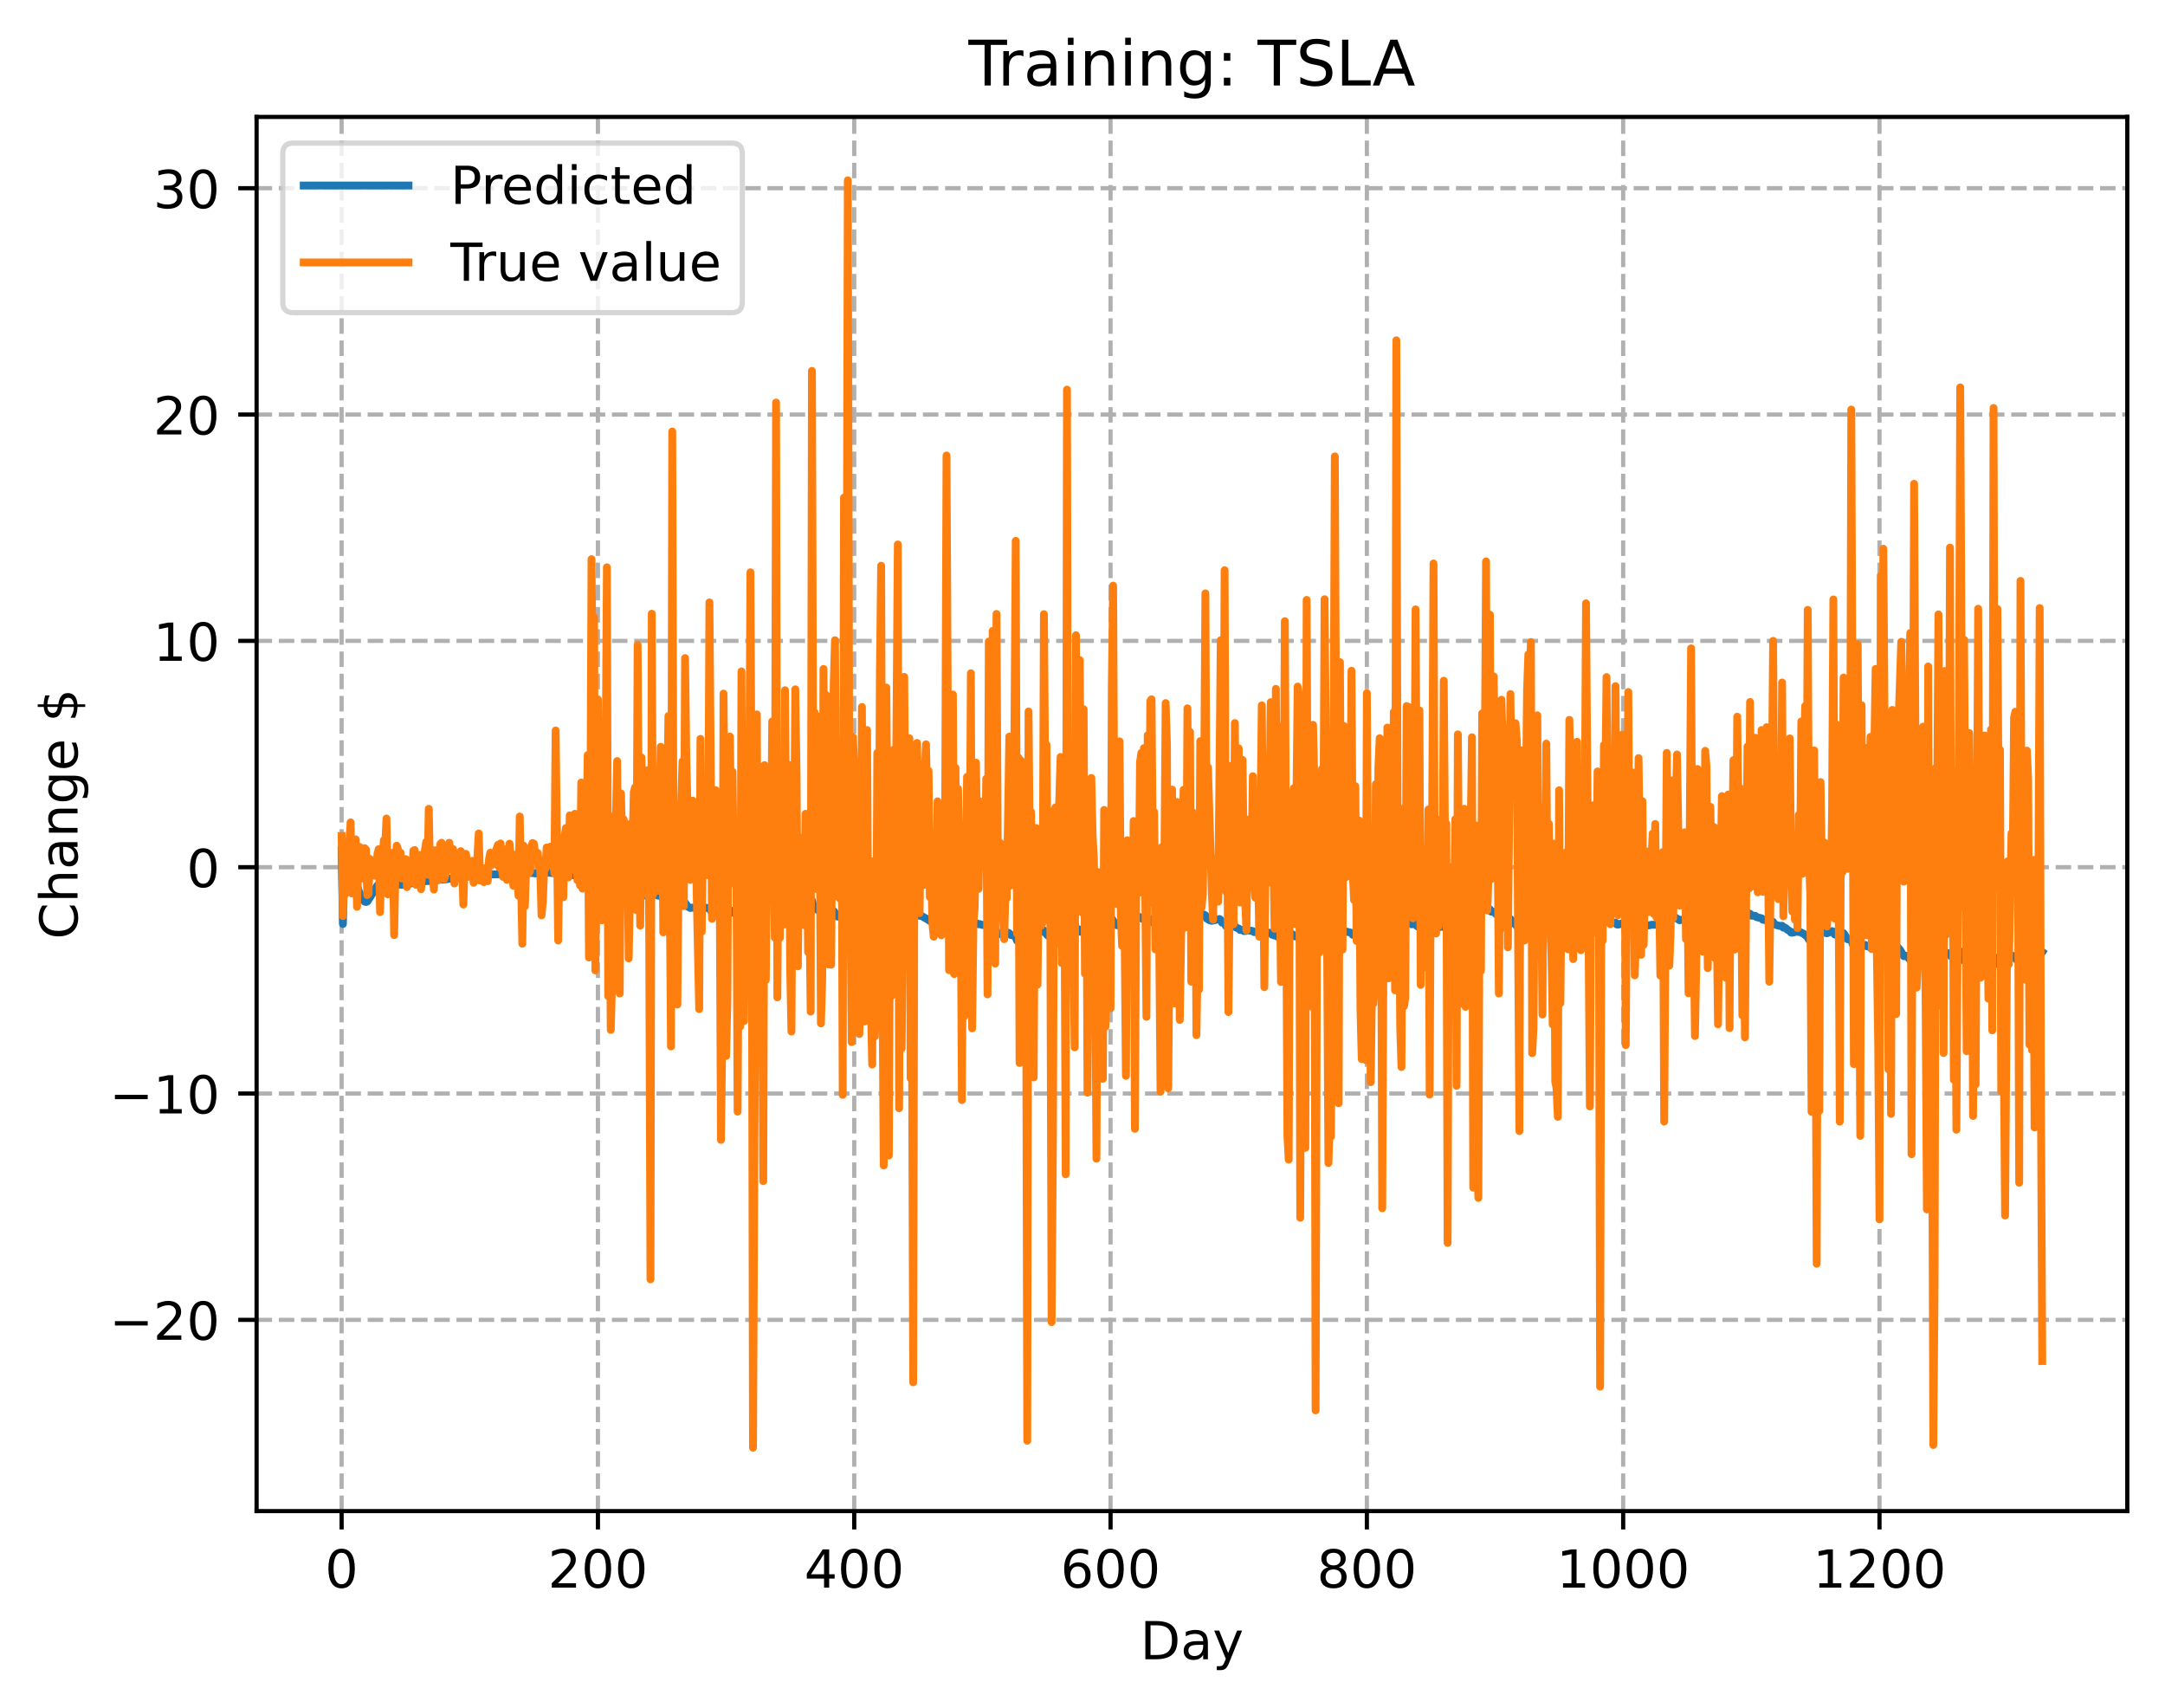 <?xml version="1.0" encoding="utf-8" standalone="no"?>
<!DOCTYPE svg PUBLIC "-//W3C//DTD SVG 1.1//EN"
  "http://www.w3.org/Graphics/SVG/1.1/DTD/svg11.dtd">
<!-- Created with matplotlib (https://matplotlib.org/) -->
<svg height="325.986pt" version="1.1" viewBox="0 0 413.303 325.986" width="413.303pt" xmlns="http://www.w3.org/2000/svg" xmlns:xlink="http://www.w3.org/1999/xlink">
 <defs>
  <style type="text/css">
*{stroke-linecap:butt;stroke-linejoin:round;}
  </style>
 </defs>
 <g id="figure_1">
  <g id="patch_1">
   <path d="M 0 325.986 
L 413.303 325.986 
L 413.303 0 
L 0 0 
z
" style="fill:#ffffff;"/>
  </g>
  <g id="axes_1">
   <g id="patch_2">
    <path d="M 48.983 288.43 
L 406.103 288.43 
L 406.103 22.318 
L 48.983 22.318 
z
" style="fill:#ffffff;"/>
   </g>
   <g id="matplotlib.axis_1">
    <g id="xtick_1">
     <g id="line2d_1">
      <path clip-path="url(#pd3b09dd18b)" d="M 65.216 288.43 
L 65.216 22.318 
" style="fill:none;stroke:#b0b0b0;stroke-dasharray:2.96,1.28;stroke-dashoffset:0;stroke-width:0.8;"/>
     </g>
     <g id="line2d_2">
      <defs>
       <path d="M 0 0 
L 0 3.5 
" id="mee17840711" style="stroke:#000000;stroke-width:0.8;"/>
      </defs>
      <g>
       <use style="stroke:#000000;stroke-width:0.8;" x="65.216" xlink:href="#mee17840711" y="288.43"/>
      </g>
     </g>
     <g id="text_1">
      <!-- 0 -->
      <defs>
       <path d="M 31.781 66.406 
Q 24.172 66.406 20.328 58.906 
Q 16.5 51.422 16.5 36.375 
Q 16.5 21.391 20.328 13.891 
Q 24.172 6.391 31.781 6.391 
Q 39.453 6.391 43.281 13.891 
Q 47.125 21.391 47.125 36.375 
Q 47.125 51.422 43.281 58.906 
Q 39.453 66.406 31.781 66.406 
z
M 31.781 74.219 
Q 44.047 74.219 50.516 64.516 
Q 56.984 54.828 56.984 36.375 
Q 56.984 17.969 50.516 8.266 
Q 44.047 -1.422 31.781 -1.422 
Q 19.531 -1.422 13.062 8.266 
Q 6.594 17.969 6.594 36.375 
Q 6.594 54.828 13.062 64.516 
Q 19.531 74.219 31.781 74.219 
z
" id="DejaVuSans-48"/>
      </defs>
      <g transform="translate(62.034 303.029)scale(0.1 -0.1)">
       <use xlink:href="#DejaVuSans-48"/>
      </g>
     </g>
    </g>
    <g id="xtick_2">
     <g id="line2d_3">
      <path clip-path="url(#pd3b09dd18b)" d="M 114.146 288.43 
L 114.146 22.318 
" style="fill:none;stroke:#b0b0b0;stroke-dasharray:2.96,1.28;stroke-dashoffset:0;stroke-width:0.8;"/>
     </g>
     <g id="line2d_4">
      <g>
       <use style="stroke:#000000;stroke-width:0.8;" x="114.146" xlink:href="#mee17840711" y="288.43"/>
      </g>
     </g>
     <g id="text_2">
      <!-- 200 -->
      <defs>
       <path d="M 19.188 8.297 
L 53.609 8.297 
L 53.609 0 
L 7.328 0 
L 7.328 8.297 
Q 12.938 14.109 22.625 23.891 
Q 32.328 33.688 34.812 36.531 
Q 39.547 41.844 41.422 45.531 
Q 43.312 49.219 43.312 52.781 
Q 43.312 58.594 39.234 62.25 
Q 35.156 65.922 28.609 65.922 
Q 23.969 65.922 18.812 64.312 
Q 13.672 62.703 7.812 59.422 
L 7.812 69.391 
Q 13.766 71.781 18.938 73 
Q 24.125 74.219 28.422 74.219 
Q 39.75 74.219 46.484 68.547 
Q 53.219 62.891 53.219 53.422 
Q 53.219 48.922 51.531 44.891 
Q 49.859 40.875 45.406 35.406 
Q 44.188 33.984 37.641 27.219 
Q 31.109 20.453 19.188 8.297 
z
" id="DejaVuSans-50"/>
      </defs>
      <g transform="translate(104.602 303.029)scale(0.1 -0.1)">
       <use xlink:href="#DejaVuSans-50"/>
       <use x="63.623" xlink:href="#DejaVuSans-48"/>
       <use x="127.246" xlink:href="#DejaVuSans-48"/>
      </g>
     </g>
    </g>
    <g id="xtick_3">
     <g id="line2d_5">
      <path clip-path="url(#pd3b09dd18b)" d="M 163.077 288.43 
L 163.077 22.318 
" style="fill:none;stroke:#b0b0b0;stroke-dasharray:2.96,1.28;stroke-dashoffset:0;stroke-width:0.8;"/>
     </g>
     <g id="line2d_6">
      <g>
       <use style="stroke:#000000;stroke-width:0.8;" x="163.077" xlink:href="#mee17840711" y="288.43"/>
      </g>
     </g>
     <g id="text_3">
      <!-- 400 -->
      <defs>
       <path d="M 37.797 64.312 
L 12.891 25.391 
L 37.797 25.391 
z
M 35.203 72.906 
L 47.609 72.906 
L 47.609 25.391 
L 58.016 25.391 
L 58.016 17.188 
L 47.609 17.188 
L 47.609 0 
L 37.797 0 
L 37.797 17.188 
L 4.891 17.188 
L 4.891 26.703 
z
" id="DejaVuSans-52"/>
      </defs>
      <g transform="translate(153.533 303.029)scale(0.1 -0.1)">
       <use xlink:href="#DejaVuSans-52"/>
       <use x="63.623" xlink:href="#DejaVuSans-48"/>
       <use x="127.246" xlink:href="#DejaVuSans-48"/>
      </g>
     </g>
    </g>
    <g id="xtick_4">
     <g id="line2d_7">
      <path clip-path="url(#pd3b09dd18b)" d="M 212.007 288.43 
L 212.007 22.318 
" style="fill:none;stroke:#b0b0b0;stroke-dasharray:2.96,1.28;stroke-dashoffset:0;stroke-width:0.8;"/>
     </g>
     <g id="line2d_8">
      <g>
       <use style="stroke:#000000;stroke-width:0.8;" x="212.007" xlink:href="#mee17840711" y="288.43"/>
      </g>
     </g>
     <g id="text_4">
      <!-- 600 -->
      <defs>
       <path d="M 33.016 40.375 
Q 26.375 40.375 22.484 35.828 
Q 18.609 31.297 18.609 23.391 
Q 18.609 15.531 22.484 10.953 
Q 26.375 6.391 33.016 6.391 
Q 39.656 6.391 43.531 10.953 
Q 47.406 15.531 47.406 23.391 
Q 47.406 31.297 43.531 35.828 
Q 39.656 40.375 33.016 40.375 
z
M 52.594 71.297 
L 52.594 62.312 
Q 48.875 64.062 45.094 64.984 
Q 41.312 65.922 37.594 65.922 
Q 27.828 65.922 22.672 59.328 
Q 17.531 52.734 16.797 39.406 
Q 19.672 43.656 24.016 45.922 
Q 28.375 48.188 33.594 48.188 
Q 44.578 48.188 50.953 41.516 
Q 57.328 34.859 57.328 23.391 
Q 57.328 12.156 50.688 5.359 
Q 44.047 -1.422 33.016 -1.422 
Q 20.359 -1.422 13.672 8.266 
Q 6.984 17.969 6.984 36.375 
Q 6.984 53.656 15.188 63.938 
Q 23.391 74.219 37.203 74.219 
Q 40.922 74.219 44.703 73.484 
Q 48.484 72.75 52.594 71.297 
z
" id="DejaVuSans-54"/>
      </defs>
      <g transform="translate(202.464 303.029)scale(0.1 -0.1)">
       <use xlink:href="#DejaVuSans-54"/>
       <use x="63.623" xlink:href="#DejaVuSans-48"/>
       <use x="127.246" xlink:href="#DejaVuSans-48"/>
      </g>
     </g>
    </g>
    <g id="xtick_5">
     <g id="line2d_9">
      <path clip-path="url(#pd3b09dd18b)" d="M 260.938 288.43 
L 260.938 22.318 
" style="fill:none;stroke:#b0b0b0;stroke-dasharray:2.96,1.28;stroke-dashoffset:0;stroke-width:0.8;"/>
     </g>
     <g id="line2d_10">
      <g>
       <use style="stroke:#000000;stroke-width:0.8;" x="260.938" xlink:href="#mee17840711" y="288.43"/>
      </g>
     </g>
     <g id="text_5">
      <!-- 800 -->
      <defs>
       <path d="M 31.781 34.625 
Q 24.75 34.625 20.719 30.859 
Q 16.703 27.094 16.703 20.516 
Q 16.703 13.922 20.719 10.156 
Q 24.75 6.391 31.781 6.391 
Q 38.812 6.391 42.859 10.172 
Q 46.922 13.969 46.922 20.516 
Q 46.922 27.094 42.891 30.859 
Q 38.875 34.625 31.781 34.625 
z
M 21.922 38.812 
Q 15.578 40.375 12.031 44.719 
Q 8.5 49.078 8.5 55.328 
Q 8.5 64.062 14.719 69.141 
Q 20.953 74.219 31.781 74.219 
Q 42.672 74.219 48.875 69.141 
Q 55.078 64.062 55.078 55.328 
Q 55.078 49.078 51.531 44.719 
Q 48 40.375 41.703 38.812 
Q 48.828 37.156 52.797 32.312 
Q 56.781 27.484 56.781 20.516 
Q 56.781 9.906 50.312 4.234 
Q 43.844 -1.422 31.781 -1.422 
Q 19.734 -1.422 13.25 4.234 
Q 6.781 9.906 6.781 20.516 
Q 6.781 27.484 10.781 32.312 
Q 14.797 37.156 21.922 38.812 
z
M 18.312 54.391 
Q 18.312 48.734 21.844 45.562 
Q 25.391 42.391 31.781 42.391 
Q 38.141 42.391 41.719 45.562 
Q 45.312 48.734 45.312 54.391 
Q 45.312 60.062 41.719 63.234 
Q 38.141 66.406 31.781 66.406 
Q 25.391 66.406 21.844 63.234 
Q 18.312 60.062 18.312 54.391 
z
" id="DejaVuSans-56"/>
      </defs>
      <g transform="translate(251.394 303.029)scale(0.1 -0.1)">
       <use xlink:href="#DejaVuSans-56"/>
       <use x="63.623" xlink:href="#DejaVuSans-48"/>
       <use x="127.246" xlink:href="#DejaVuSans-48"/>
      </g>
     </g>
    </g>
    <g id="xtick_6">
     <g id="line2d_11">
      <path clip-path="url(#pd3b09dd18b)" d="M 309.869 288.43 
L 309.869 22.318 
" style="fill:none;stroke:#b0b0b0;stroke-dasharray:2.96,1.28;stroke-dashoffset:0;stroke-width:0.8;"/>
     </g>
     <g id="line2d_12">
      <g>
       <use style="stroke:#000000;stroke-width:0.8;" x="309.869" xlink:href="#mee17840711" y="288.43"/>
      </g>
     </g>
     <g id="text_6">
      <!-- 1000 -->
      <defs>
       <path d="M 12.406 8.297 
L 28.516 8.297 
L 28.516 63.922 
L 10.984 60.406 
L 10.984 69.391 
L 28.422 72.906 
L 38.281 72.906 
L 38.281 8.297 
L 54.391 8.297 
L 54.391 0 
L 12.406 0 
z
" id="DejaVuSans-49"/>
      </defs>
      <g transform="translate(297.144 303.029)scale(0.1 -0.1)">
       <use xlink:href="#DejaVuSans-49"/>
       <use x="63.623" xlink:href="#DejaVuSans-48"/>
       <use x="127.246" xlink:href="#DejaVuSans-48"/>
       <use x="190.869" xlink:href="#DejaVuSans-48"/>
      </g>
     </g>
    </g>
    <g id="xtick_7">
     <g id="line2d_13">
      <path clip-path="url(#pd3b09dd18b)" d="M 358.799 288.43 
L 358.799 22.318 
" style="fill:none;stroke:#b0b0b0;stroke-dasharray:2.96,1.28;stroke-dashoffset:0;stroke-width:0.8;"/>
     </g>
     <g id="line2d_14">
      <g>
       <use style="stroke:#000000;stroke-width:0.8;" x="358.799" xlink:href="#mee17840711" y="288.43"/>
      </g>
     </g>
     <g id="text_7">
      <!-- 1200 -->
      <g transform="translate(346.074 303.029)scale(0.1 -0.1)">
       <use xlink:href="#DejaVuSans-49"/>
       <use x="63.623" xlink:href="#DejaVuSans-50"/>
       <use x="127.246" xlink:href="#DejaVuSans-48"/>
       <use x="190.869" xlink:href="#DejaVuSans-48"/>
      </g>
     </g>
    </g>
    <g id="text_8">
     <!-- Day -->
     <defs>
      <path d="M 19.672 64.797 
L 19.672 8.109 
L 31.594 8.109 
Q 46.688 8.109 53.688 14.938 
Q 60.688 21.781 60.688 36.531 
Q 60.688 51.172 53.688 57.984 
Q 46.688 64.797 31.594 64.797 
z
M 9.812 72.906 
L 30.078 72.906 
Q 51.266 72.906 61.172 64.094 
Q 71.094 55.281 71.094 36.531 
Q 71.094 17.672 61.125 8.828 
Q 51.172 0 30.078 0 
L 9.812 0 
z
" id="DejaVuSans-68"/>
      <path d="M 34.281 27.484 
Q 23.391 27.484 19.188 25 
Q 14.984 22.516 14.984 16.5 
Q 14.984 11.719 18.141 8.906 
Q 21.297 6.109 26.703 6.109 
Q 34.188 6.109 38.703 11.406 
Q 43.219 16.703 43.219 25.484 
L 43.219 27.484 
z
M 52.203 31.203 
L 52.203 0 
L 43.219 0 
L 43.219 8.297 
Q 40.141 3.328 35.547 0.953 
Q 30.953 -1.422 24.312 -1.422 
Q 15.922 -1.422 10.953 3.297 
Q 6 8.016 6 15.922 
Q 6 25.141 12.172 29.828 
Q 18.359 34.516 30.609 34.516 
L 43.219 34.516 
L 43.219 35.406 
Q 43.219 41.609 39.141 45 
Q 35.062 48.391 27.688 48.391 
Q 23 48.391 18.547 47.266 
Q 14.109 46.141 10.016 43.891 
L 10.016 52.203 
Q 14.938 54.109 19.578 55.047 
Q 24.219 56 28.609 56 
Q 40.484 56 46.344 49.844 
Q 52.203 43.703 52.203 31.203 
z
" id="DejaVuSans-97"/>
      <path d="M 32.172 -5.078 
Q 28.375 -14.844 24.75 -17.812 
Q 21.141 -20.797 15.094 -20.797 
L 7.906 -20.797 
L 7.906 -13.281 
L 13.188 -13.281 
Q 16.891 -13.281 18.938 -11.516 
Q 21 -9.766 23.484 -3.219 
L 25.094 0.875 
L 2.984 54.688 
L 12.5 54.688 
L 29.594 11.922 
L 46.688 54.688 
L 56.203 54.688 
z
" id="DejaVuSans-121"/>
     </defs>
     <g transform="translate(217.669 316.707)scale(0.1 -0.1)">
      <use xlink:href="#DejaVuSans-68"/>
      <use x="77.002" xlink:href="#DejaVuSans-97"/>
      <use x="138.281" xlink:href="#DejaVuSans-121"/>
     </g>
    </g>
   </g>
   <g id="matplotlib.axis_2">
    <g id="ytick_1">
     <g id="line2d_15">
      <path clip-path="url(#pd3b09dd18b)" d="M 48.983 251.926 
L 406.103 251.926 
" style="fill:none;stroke:#b0b0b0;stroke-dasharray:2.96,1.28;stroke-dashoffset:0;stroke-width:0.8;"/>
     </g>
     <g id="line2d_16">
      <defs>
       <path d="M 0 0 
L -3.5 0 
" id="m640547c0dd" style="stroke:#000000;stroke-width:0.8;"/>
      </defs>
      <g>
       <use style="stroke:#000000;stroke-width:0.8;" x="48.983" xlink:href="#m640547c0dd" y="251.926"/>
      </g>
     </g>
     <g id="text_9">
      <!-- −20 -->
      <defs>
       <path d="M 10.594 35.5 
L 73.188 35.5 
L 73.188 27.203 
L 10.594 27.203 
z
" id="DejaVuSans-8722"/>
      </defs>
      <g transform="translate(20.878 255.725)scale(0.1 -0.1)">
       <use xlink:href="#DejaVuSans-8722"/>
       <use x="83.789" xlink:href="#DejaVuSans-50"/>
       <use x="147.412" xlink:href="#DejaVuSans-48"/>
      </g>
     </g>
    </g>
    <g id="ytick_2">
     <g id="line2d_17">
      <path clip-path="url(#pd3b09dd18b)" d="M 48.983 208.726 
L 406.103 208.726 
" style="fill:none;stroke:#b0b0b0;stroke-dasharray:2.96,1.28;stroke-dashoffset:0;stroke-width:0.8;"/>
     </g>
     <g id="line2d_18">
      <g>
       <use style="stroke:#000000;stroke-width:0.8;" x="48.983" xlink:href="#m640547c0dd" y="208.726"/>
      </g>
     </g>
     <g id="text_10">
      <!-- −10 -->
      <g transform="translate(20.878 212.525)scale(0.1 -0.1)">
       <use xlink:href="#DejaVuSans-8722"/>
       <use x="83.789" xlink:href="#DejaVuSans-49"/>
       <use x="147.412" xlink:href="#DejaVuSans-48"/>
      </g>
     </g>
    </g>
    <g id="ytick_3">
     <g id="line2d_19">
      <path clip-path="url(#pd3b09dd18b)" d="M 48.983 165.526 
L 406.103 165.526 
" style="fill:none;stroke:#b0b0b0;stroke-dasharray:2.96,1.28;stroke-dashoffset:0;stroke-width:0.8;"/>
     </g>
     <g id="line2d_20">
      <g>
       <use style="stroke:#000000;stroke-width:0.8;" x="48.983" xlink:href="#m640547c0dd" y="165.526"/>
      </g>
     </g>
     <g id="text_11">
      <!-- 0 -->
      <g transform="translate(35.62 169.325)scale(0.1 -0.1)">
       <use xlink:href="#DejaVuSans-48"/>
      </g>
     </g>
    </g>
    <g id="ytick_4">
     <g id="line2d_21">
      <path clip-path="url(#pd3b09dd18b)" d="M 48.983 122.326 
L 406.103 122.326 
" style="fill:none;stroke:#b0b0b0;stroke-dasharray:2.96,1.28;stroke-dashoffset:0;stroke-width:0.8;"/>
     </g>
     <g id="line2d_22">
      <g>
       <use style="stroke:#000000;stroke-width:0.8;" x="48.983" xlink:href="#m640547c0dd" y="122.326"/>
      </g>
     </g>
     <g id="text_12">
      <!-- 10 -->
      <g transform="translate(29.258 126.125)scale(0.1 -0.1)">
       <use xlink:href="#DejaVuSans-49"/>
       <use x="63.623" xlink:href="#DejaVuSans-48"/>
      </g>
     </g>
    </g>
    <g id="ytick_5">
     <g id="line2d_23">
      <path clip-path="url(#pd3b09dd18b)" d="M 48.983 79.126 
L 406.103 79.126 
" style="fill:none;stroke:#b0b0b0;stroke-dasharray:2.96,1.28;stroke-dashoffset:0;stroke-width:0.8;"/>
     </g>
     <g id="line2d_24">
      <g>
       <use style="stroke:#000000;stroke-width:0.8;" x="48.983" xlink:href="#m640547c0dd" y="79.126"/>
      </g>
     </g>
     <g id="text_13">
      <!-- 20 -->
      <g transform="translate(29.258 82.925)scale(0.1 -0.1)">
       <use xlink:href="#DejaVuSans-50"/>
       <use x="63.623" xlink:href="#DejaVuSans-48"/>
      </g>
     </g>
    </g>
    <g id="ytick_6">
     <g id="line2d_25">
      <path clip-path="url(#pd3b09dd18b)" d="M 48.983 35.926 
L 406.103 35.926 
" style="fill:none;stroke:#b0b0b0;stroke-dasharray:2.96,1.28;stroke-dashoffset:0;stroke-width:0.8;"/>
     </g>
     <g id="line2d_26">
      <g>
       <use style="stroke:#000000;stroke-width:0.8;" x="48.983" xlink:href="#m640547c0dd" y="35.926"/>
      </g>
     </g>
     <g id="text_14">
      <!-- 30 -->
      <defs>
       <path d="M 40.578 39.312 
Q 47.656 37.797 51.625 33 
Q 55.609 28.219 55.609 21.188 
Q 55.609 10.406 48.188 4.484 
Q 40.766 -1.422 27.094 -1.422 
Q 22.516 -1.422 17.656 -0.516 
Q 12.797 0.391 7.625 2.203 
L 7.625 11.719 
Q 11.719 9.328 16.594 8.109 
Q 21.484 6.891 26.812 6.891 
Q 36.078 6.891 40.938 10.547 
Q 45.797 14.203 45.797 21.188 
Q 45.797 27.641 41.281 31.266 
Q 36.766 34.906 28.719 34.906 
L 20.219 34.906 
L 20.219 43.016 
L 29.109 43.016 
Q 36.375 43.016 40.234 45.922 
Q 44.094 48.828 44.094 54.297 
Q 44.094 59.906 40.109 62.906 
Q 36.141 65.922 28.719 65.922 
Q 24.656 65.922 20.016 65.031 
Q 15.375 64.156 9.812 62.312 
L 9.812 71.094 
Q 15.438 72.656 20.344 73.438 
Q 25.25 74.219 29.594 74.219 
Q 40.828 74.219 47.359 69.109 
Q 53.906 64.016 53.906 55.328 
Q 53.906 49.266 50.438 45.094 
Q 46.969 40.922 40.578 39.312 
z
" id="DejaVuSans-51"/>
      </defs>
      <g transform="translate(29.258 39.725)scale(0.1 -0.1)">
       <use xlink:href="#DejaVuSans-51"/>
       <use x="63.623" xlink:href="#DejaVuSans-48"/>
      </g>
     </g>
    </g>
    <g id="text_15">
     <!-- Change $ -->
     <defs>
      <path d="M 64.406 67.281 
L 64.406 56.891 
Q 59.422 61.531 53.781 63.812 
Q 48.141 66.109 41.797 66.109 
Q 29.297 66.109 22.656 58.469 
Q 16.016 50.828 16.016 36.375 
Q 16.016 21.969 22.656 14.328 
Q 29.297 6.688 41.797 6.688 
Q 48.141 6.688 53.781 8.984 
Q 59.422 11.281 64.406 15.922 
L 64.406 5.609 
Q 59.234 2.094 53.438 0.328 
Q 47.656 -1.422 41.219 -1.422 
Q 24.656 -1.422 15.125 8.703 
Q 5.609 18.844 5.609 36.375 
Q 5.609 53.953 15.125 64.078 
Q 24.656 74.219 41.219 74.219 
Q 47.75 74.219 53.531 72.484 
Q 59.328 70.75 64.406 67.281 
z
" id="DejaVuSans-67"/>
      <path d="M 54.891 33.016 
L 54.891 0 
L 45.906 0 
L 45.906 32.719 
Q 45.906 40.484 42.875 44.328 
Q 39.844 48.188 33.797 48.188 
Q 26.516 48.188 22.312 43.547 
Q 18.109 38.922 18.109 30.906 
L 18.109 0 
L 9.078 0 
L 9.078 75.984 
L 18.109 75.984 
L 18.109 46.188 
Q 21.344 51.125 25.703 53.562 
Q 30.078 56 35.797 56 
Q 45.219 56 50.047 50.172 
Q 54.891 44.344 54.891 33.016 
z
" id="DejaVuSans-104"/>
      <path d="M 54.891 33.016 
L 54.891 0 
L 45.906 0 
L 45.906 32.719 
Q 45.906 40.484 42.875 44.328 
Q 39.844 48.188 33.797 48.188 
Q 26.516 48.188 22.312 43.547 
Q 18.109 38.922 18.109 30.906 
L 18.109 0 
L 9.078 0 
L 9.078 54.688 
L 18.109 54.688 
L 18.109 46.188 
Q 21.344 51.125 25.703 53.562 
Q 30.078 56 35.797 56 
Q 45.219 56 50.047 50.172 
Q 54.891 44.344 54.891 33.016 
z
" id="DejaVuSans-110"/>
      <path d="M 45.406 27.984 
Q 45.406 37.75 41.375 43.109 
Q 37.359 48.484 30.078 48.484 
Q 22.859 48.484 18.828 43.109 
Q 14.797 37.75 14.797 27.984 
Q 14.797 18.266 18.828 12.891 
Q 22.859 7.516 30.078 7.516 
Q 37.359 7.516 41.375 12.891 
Q 45.406 18.266 45.406 27.984 
z
M 54.391 6.781 
Q 54.391 -7.172 48.188 -13.984 
Q 42 -20.797 29.203 -20.797 
Q 24.469 -20.797 20.266 -20.094 
Q 16.062 -19.391 12.109 -17.922 
L 12.109 -9.188 
Q 16.062 -11.328 19.922 -12.344 
Q 23.781 -13.375 27.781 -13.375 
Q 36.625 -13.375 41.016 -8.766 
Q 45.406 -4.156 45.406 5.172 
L 45.406 9.625 
Q 42.625 4.781 38.281 2.391 
Q 33.938 0 27.875 0 
Q 17.828 0 11.672 7.656 
Q 5.516 15.328 5.516 27.984 
Q 5.516 40.672 11.672 48.328 
Q 17.828 56 27.875 56 
Q 33.938 56 38.281 53.609 
Q 42.625 51.219 45.406 46.391 
L 45.406 54.688 
L 54.391 54.688 
z
" id="DejaVuSans-103"/>
      <path d="M 56.203 29.594 
L 56.203 25.203 
L 14.891 25.203 
Q 15.484 15.922 20.484 11.062 
Q 25.484 6.203 34.422 6.203 
Q 39.594 6.203 44.453 7.469 
Q 49.312 8.734 54.109 11.281 
L 54.109 2.781 
Q 49.266 0.734 44.188 -0.344 
Q 39.109 -1.422 33.891 -1.422 
Q 20.797 -1.422 13.156 6.188 
Q 5.516 13.812 5.516 26.812 
Q 5.516 40.234 12.766 48.109 
Q 20.016 56 32.328 56 
Q 43.359 56 49.781 48.891 
Q 56.203 41.797 56.203 29.594 
z
M 47.219 32.234 
Q 47.125 39.594 43.094 43.984 
Q 39.062 48.391 32.422 48.391 
Q 24.906 48.391 20.391 44.141 
Q 15.875 39.891 15.188 32.172 
z
" id="DejaVuSans-101"/>
      <path id="DejaVuSans-32"/>
      <path d="M 33.797 -14.703 
L 28.906 -14.703 
L 28.859 0 
Q 23.734 0.094 18.609 1.188 
Q 13.484 2.297 8.297 4.5 
L 8.297 13.281 
Q 13.281 10.156 18.375 8.562 
Q 23.484 6.984 28.906 6.938 
L 28.906 29.203 
Q 18.109 30.953 13.203 35.156 
Q 8.297 39.359 8.297 46.688 
Q 8.297 54.641 13.625 59.219 
Q 18.953 63.812 28.906 64.5 
L 28.906 75.984 
L 33.797 75.984 
L 33.797 64.656 
Q 38.328 64.453 42.578 63.688 
Q 46.828 62.938 50.875 61.625 
L 50.875 53.078 
Q 46.828 55.125 42.547 56.25 
Q 38.281 57.375 33.797 57.562 
L 33.797 36.719 
Q 44.875 35.016 50.094 30.609 
Q 55.328 26.219 55.328 18.609 
Q 55.328 10.359 49.781 5.594 
Q 44.234 0.828 33.797 0.094 
z
M 28.906 37.594 
L 28.906 57.625 
Q 23.25 56.984 20.266 54.391 
Q 17.281 51.812 17.281 47.516 
Q 17.281 43.312 20.031 40.969 
Q 22.797 38.625 28.906 37.594 
z
M 33.797 28.219 
L 33.797 7.078 
Q 39.984 7.906 43.141 10.594 
Q 46.297 13.281 46.297 17.672 
Q 46.297 21.969 43.281 24.5 
Q 40.281 27.047 33.797 28.219 
z
" id="DejaVuSans-36"/>
     </defs>
     <g transform="translate(14.798 179.288)rotate(-90)scale(0.1 -0.1)">
      <use xlink:href="#DejaVuSans-67"/>
      <use x="69.824" xlink:href="#DejaVuSans-104"/>
      <use x="133.203" xlink:href="#DejaVuSans-97"/>
      <use x="194.482" xlink:href="#DejaVuSans-110"/>
      <use x="257.861" xlink:href="#DejaVuSans-103"/>
      <use x="321.338" xlink:href="#DejaVuSans-101"/>
      <use x="382.861" xlink:href="#DejaVuSans-32"/>
      <use x="414.648" xlink:href="#DejaVuSans-36"/>
     </g>
    </g>
   </g>
   <g id="line2d_27">
    <path clip-path="url(#pd3b09dd18b)" d="M 65.216 162.347 
L 65.46 176.369 
L 65.705 166.401 
L 65.949 162.63 
L 66.194 161.181 
L 66.439 160.941 
L 66.683 161.411 
L 67.173 163.883 
L 67.907 168.076 
L 68.396 169.854 
L 69.13 171.554 
L 69.619 172.098 
L 69.864 172.168 
L 70.109 172.072 
L 70.598 171.332 
L 72.066 168.991 
L 72.8 168.425 
L 73.289 168.343 
L 75.246 168.805 
L 75.736 168.734 
L 76.714 168.905 
L 78.671 168.577 
L 80.139 168.359 
L 80.873 168.226 
L 81.852 168.15 
L 82.341 168.183 
L 83.809 167.942 
L 84.298 167.886 
L 84.788 167.884 
L 86.011 167.708 
L 86.99 167.621 
L 87.968 167.513 
L 88.458 167.493 
L 88.947 167.355 
L 90.17 167.24 
L 93.106 166.939 
L 93.84 166.904 
L 98.978 166.846 
L 99.222 166.782 
L 99.712 166.845 
L 99.956 166.681 
L 100.446 166.606 
L 101.669 166.64 
L 102.892 166.777 
L 103.626 166.638 
L 104.115 166.515 
L 105.094 166.607 
L 105.828 166.683 
L 106.073 166.664 
L 106.317 166.931 
L 106.562 166.985 
L 106.807 166.835 
L 108.764 166.893 
L 109.253 166.998 
L 110.721 167.298 
L 110.966 167.261 
L 111.21 167.423 
L 112.189 167.41 
L 112.434 167.643 
L 112.678 167.497 
L 112.923 167.485 
L 113.657 169.111 
L 113.901 168.966 
L 114.146 168.972 
L 114.391 169.261 
L 114.88 169.155 
L 115.369 168.98 
L 115.859 169.502 
L 116.103 170.177 
L 116.348 170.037 
L 116.593 170.028 
L 117.082 169.367 
L 117.816 169.606 
L 118.061 169.869 
L 118.305 169.835 
L 118.55 169.576 
L 119.773 169.982 
L 120.018 170.042 
L 120.507 169.755 
L 121.241 170.032 
L 121.486 170.221 
L 121.73 170.162 
L 121.975 170.595 
L 122.22 170.679 
L 122.464 170.563 
L 122.954 170.824 
L 123.198 170.914 
L 123.443 170.866 
L 123.932 171.221 
L 124.177 171.137 
L 124.422 170.283 
L 124.666 170.66 
L 125.156 170.741 
L 125.645 170.955 
L 125.889 170.922 
L 126.134 171.024 
L 126.623 171.558 
L 126.868 171.462 
L 127.602 171.703 
L 127.847 172.017 
L 128.091 171.945 
L 128.336 171.563 
L 128.581 172.374 
L 128.825 172.478 
L 129.559 171.802 
L 129.804 171.77 
L 130.293 172.069 
L 130.538 172.34 
L 130.783 172.32 
L 131.272 173.024 
L 131.761 173.303 
L 132.25 173.229 
L 132.74 173.349 
L 133.229 173.418 
L 133.474 173.289 
L 133.718 172.99 
L 133.963 173.215 
L 134.208 173.137 
L 135.186 173.352 
L 135.431 173.356 
L 135.92 174.223 
L 136.41 174.196 
L 137.633 174.692 
L 138.122 173.701 
L 138.611 174.154 
L 139.101 173.552 
L 139.345 173.707 
L 139.59 174.015 
L 140.324 174.371 
L 140.813 174.321 
L 141.058 173.808 
L 141.303 173.666 
L 141.547 173.311 
L 141.792 173.666 
L 142.037 173.581 
L 142.281 173.282 
L 142.526 173.313 
L 142.771 173.079 
L 143.26 173.193 
L 143.505 173.816 
L 143.749 173.99 
L 144.238 172.086 
L 144.483 171.843 
L 144.728 172.132 
L 144.972 171.902 
L 145.462 171.918 
L 145.706 171.824 
L 145.951 171.162 
L 146.196 171.257 
L 146.44 171.03 
L 147.174 170.988 
L 147.419 170.958 
L 147.664 171.238 
L 147.908 171.281 
L 148.153 171.124 
L 148.398 172.017 
L 148.642 171.863 
L 148.887 171.888 
L 149.132 171.696 
L 149.621 171.85 
L 149.865 171.731 
L 150.11 172.07 
L 150.599 172.166 
L 150.844 172.379 
L 151.089 172.207 
L 151.333 171.849 
L 151.823 171.941 
L 152.312 172.608 
L 152.557 172.467 
L 152.801 172.503 
L 153.291 172.37 
L 154.025 172.32 
L 154.269 172.433 
L 155.003 171.881 
L 155.248 172.848 
L 155.737 173.519 
L 155.982 173.511 
L 156.226 173.781 
L 156.716 173.995 
L 157.205 173.386 
L 157.45 173.733 
L 157.694 173.659 
L 157.939 174.027 
L 158.184 174.038 
L 158.428 173.865 
L 158.673 173.917 
L 158.918 173.735 
L 159.162 173.903 
L 159.896 174.955 
L 160.141 174.905 
L 160.386 175.066 
L 160.63 175.007 
L 160.875 175.235 
L 161.12 174.808 
L 161.364 175.482 
L 161.609 175.569 
L 161.853 175.967 
L 162.098 177.382 
L 162.343 177.818 
L 162.587 177.856 
L 162.832 177.464 
L 163.321 177.786 
L 163.811 177.747 
L 164.545 176.911 
L 164.789 177.236 
L 165.034 177.175 
L 165.279 176.917 
L 165.523 177.044 
L 165.768 177.358 
L 166.502 176.926 
L 166.747 176.489 
L 166.991 176.431 
L 167.48 175.806 
L 167.725 176.004 
L 167.97 175.878 
L 168.214 176.265 
L 168.459 176.926 
L 168.704 176.808 
L 169.193 175.815 
L 169.682 176.177 
L 169.927 175.629 
L 170.172 175.523 
L 170.661 175.015 
L 170.906 175.229 
L 171.15 175.235 
L 171.395 175.539 
L 171.64 176.232 
L 171.884 175.853 
L 172.129 175.768 
L 172.374 175.343 
L 172.618 175.19 
L 172.863 175.532 
L 173.597 175.799 
L 173.841 176.069 
L 174.331 175.343 
L 174.575 174.235 
L 174.82 174.229 
L 175.065 174.354 
L 175.309 174.682 
L 175.554 174.8 
L 175.799 174.751 
L 177.267 175.605 
L 177.511 175.792 
L 178.245 175.56 
L 178.49 175.388 
L 178.979 175.333 
L 179.468 175.577 
L 179.958 175.34 
L 180.692 175.537 
L 181.181 176.839 
L 181.67 176.68 
L 181.915 176.712 
L 182.16 177.033 
L 182.404 176.86 
L 182.649 177.027 
L 182.894 176.987 
L 183.383 177.216 
L 183.628 177.225 
L 183.872 176.776 
L 184.117 176.708 
L 184.606 176.235 
L 184.851 176.417 
L 185.34 176.278 
L 185.585 176.674 
L 186.074 176.291 
L 186.319 176.177 
L 186.808 176.414 
L 187.053 176.381 
L 187.542 176.551 
L 188.276 176.596 
L 188.521 176.761 
L 188.765 176.525 
L 189.255 177.216 
L 189.499 177.262 
L 189.744 177.723 
L 189.989 177.928 
L 190.233 177.758 
L 190.478 178.203 
L 191.212 178.338 
L 191.456 178.365 
L 192.435 178.026 
L 192.68 178.151 
L 192.924 178.451 
L 193.658 178.617 
L 193.903 178.88 
L 194.148 179.549 
L 194.392 179.519 
L 194.637 179.717 
L 194.882 179.336 
L 195.126 179.464 
L 195.371 179.305 
L 195.86 179.387 
L 196.105 179.353 
L 196.35 178.249 
L 197.084 178.636 
L 197.328 178.505 
L 197.573 178.101 
L 197.817 178.065 
L 198.062 178.142 
L 198.307 177.942 
L 198.796 177.843 
L 199.285 177.592 
L 199.775 178.301 
L 200.019 178.574 
L 200.509 178.494 
L 200.753 178.348 
L 201.243 176.692 
L 201.487 176.684 
L 201.732 176.834 
L 201.977 176.766 
L 202.466 177.018 
L 202.711 177.274 
L 202.955 177.123 
L 203.2 177.273 
L 203.444 177.267 
L 203.689 176.638 
L 203.934 177.461 
L 204.178 177.357 
L 204.668 177.487 
L 204.912 177.525 
L 205.157 177.353 
L 205.402 176.958 
L 205.646 177.343 
L 206.136 177.455 
L 206.38 177.878 
L 206.625 177.856 
L 206.87 177.965 
L 207.114 178.273 
L 207.359 178.101 
L 207.604 178.23 
L 207.848 177.792 
L 208.093 177.766 
L 208.338 177.496 
L 208.827 177.753 
L 209.072 177.814 
L 209.316 177.666 
L 209.561 177.078 
L 210.539 176.658 
L 210.784 176.229 
L 211.029 176.287 
L 211.273 175.989 
L 212.007 175.691 
L 212.252 175.39 
L 212.497 175.703 
L 212.741 176.309 
L 213.231 176.603 
L 213.72 176.503 
L 213.965 176.707 
L 214.943 176.225 
L 215.188 175.789 
L 215.922 175.799 
L 216.411 175.441 
L 216.656 175.512 
L 216.9 175.009 
L 217.145 174.907 
L 217.879 175.143 
L 218.124 175.41 
L 218.368 175.433 
L 218.613 175.658 
L 218.858 175.637 
L 219.102 175.307 
L 219.347 175.487 
L 219.592 175.417 
L 220.081 176.108 
L 220.57 176.279 
L 221.06 176.071 
L 221.549 175.831 
L 221.793 175.365 
L 222.283 175.389 
L 222.527 175.438 
L 223.017 176.126 
L 223.506 175.534 
L 223.751 175.462 
L 223.995 175.602 
L 224.24 175.456 
L 224.485 175.168 
L 225.219 175.318 
L 225.708 174.821 
L 225.953 174.762 
L 226.197 174.914 
L 226.687 174.713 
L 226.931 175.01 
L 227.176 175.009 
L 227.42 175.278 
L 227.665 175.075 
L 228.399 175.286 
L 229.133 174.421 
L 229.378 174.634 
L 229.867 174.568 
L 230.112 174.728 
L 230.356 175.309 
L 230.846 175.621 
L 231.335 175.761 
L 232.803 175.418 
L 233.048 175.612 
L 233.292 176.11 
L 233.781 176.173 
L 234.026 176.75 
L 234.515 176.867 
L 234.76 176.572 
L 235.005 176.51 
L 235.494 176.839 
L 235.739 176.767 
L 235.983 177.052 
L 236.473 177.241 
L 236.717 177.498 
L 237.207 177.508 
L 237.451 177.717 
L 237.941 177.68 
L 238.185 177.545 
L 239.164 177.724 
L 239.408 177.913 
L 239.898 177.87 
L 240.632 177.703 
L 240.876 177.834 
L 241.121 178.176 
L 241.366 178.226 
L 241.61 178.003 
L 242.589 178.05 
L 242.834 178.397 
L 243.323 178.569 
L 243.568 178.443 
L 243.812 178.756 
L 244.057 178.682 
L 244.302 178.829 
L 244.546 178.767 
L 244.791 178.532 
L 245.036 178.767 
L 245.28 178.843 
L 245.525 179.345 
L 245.769 179.412 
L 246.259 178.247 
L 246.748 178.331 
L 247.237 178.731 
L 247.482 178.675 
L 247.727 178.83 
L 248.216 179.58 
L 248.461 178.95 
L 249.195 178.716 
L 249.439 178.163 
L 249.684 178.611 
L 249.929 178.646 
L 250.173 178.815 
L 250.418 178.819 
L 250.663 178.55 
L 251.152 178.974 
L 251.396 177.951 
L 251.641 177.629 
L 252.13 177.345 
L 252.375 177.394 
L 252.864 177.714 
L 253.354 178.594 
L 253.598 178.386 
L 254.332 176.415 
L 254.577 176.367 
L 254.822 176.605 
L 255.066 177.504 
L 255.311 177.924 
L 255.556 178.027 
L 255.8 177.547 
L 256.045 177.825 
L 256.534 177.535 
L 256.779 177.763 
L 258.002 178.056 
L 258.247 178.443 
L 258.981 178.566 
L 259.47 178.416 
L 259.715 178.502 
L 260.449 177.713 
L 260.693 177.788 
L 260.938 177.453 
L 261.183 177.776 
L 261.427 177.781 
L 261.672 177.6 
L 262.161 176.848 
L 262.651 176.269 
L 262.895 176.414 
L 263.14 176.354 
L 263.874 176.95 
L 264.118 176.268 
L 264.363 175.995 
L 264.608 175.989 
L 264.852 175.865 
L 265.097 176.13 
L 265.342 175.951 
L 265.586 176.042 
L 265.831 175.982 
L 266.076 175.752 
L 266.32 176.012 
L 266.565 175.796 
L 266.81 176.809 
L 267.299 177.004 
L 267.788 176.161 
L 268.033 176.17 
L 268.522 175.607 
L 268.767 175.904 
L 269.011 175.965 
L 269.256 176.327 
L 269.501 176.429 
L 270.235 176.233 
L 270.479 176.732 
L 270.724 176.895 
L 270.969 176.859 
L 271.213 177.145 
L 271.458 176.935 
L 272.192 176.813 
L 272.681 176.506 
L 272.926 176.615 
L 273.171 176.199 
L 273.66 176.356 
L 273.905 177.003 
L 274.149 177.071 
L 274.394 176.957 
L 274.639 177.011 
L 275.128 176.833 
L 275.617 176.783 
L 275.862 177.143 
L 276.351 177.348 
L 276.596 176.615 
L 277.085 176.265 
L 277.819 175.742 
L 278.064 175.842 
L 278.308 175.445 
L 278.553 175.67 
L 279.042 175.658 
L 279.287 175.382 
L 279.776 175.489 
L 280.51 174.747 
L 280.999 174.839 
L 281.244 175.118 
L 281.733 173.989 
L 281.978 173.968 
L 282.467 172.633 
L 282.957 172.336 
L 283.201 172.663 
L 283.691 172.996 
L 283.935 173.641 
L 284.425 173.573 
L 284.669 174.007 
L 285.159 174.028 
L 285.648 174.517 
L 286.137 174.564 
L 286.382 174.299 
L 286.627 174.342 
L 287.36 175.266 
L 287.605 175.196 
L 287.85 175.462 
L 288.094 175.339 
L 288.339 175.43 
L 288.828 176.001 
L 289.562 176.759 
L 289.807 177.054 
L 290.052 176.912 
L 290.296 176.36 
L 291.03 176.68 
L 291.275 176.572 
L 291.52 176.706 
L 292.254 178.06 
L 292.498 178.568 
L 293.232 177.765 
L 293.477 177.643 
L 293.721 177.937 
L 293.966 177.889 
L 294.211 178.029 
L 294.455 178.038 
L 294.7 177.767 
L 294.945 177.851 
L 295.189 177.798 
L 295.434 178.052 
L 295.679 178.019 
L 295.923 178.112 
L 296.413 177.846 
L 296.657 177.507 
L 296.902 177.502 
L 297.636 176.049 
L 297.881 176.141 
L 298.125 175.919 
L 299.348 175.939 
L 299.593 175.763 
L 300.327 176.444 
L 300.572 176.269 
L 301.061 176.319 
L 301.306 176.549 
L 302.529 176.194 
L 302.774 176.276 
L 303.018 176.824 
L 303.263 177.062 
L 303.508 176.832 
L 303.752 176.307 
L 304.242 176.005 
L 304.731 176.178 
L 304.975 176.103 
L 305.22 176.297 
L 305.465 176.33 
L 305.709 175.305 
L 306.199 174.943 
L 306.688 175.409 
L 306.933 175.85 
L 307.422 176.221 
L 307.911 176.07 
L 308.401 176.109 
L 308.645 176.454 
L 308.89 176.491 
L 309.624 176.248 
L 309.869 176.499 
L 310.113 176.501 
L 310.358 176.653 
L 310.603 176.328 
L 310.847 176.361 
L 311.092 176.713 
L 311.826 176.826 
L 312.07 177.024 
L 312.804 176.593 
L 313.049 176.797 
L 313.294 176.815 
L 313.538 176.659 
L 313.783 176.77 
L 314.272 176.591 
L 314.762 176.628 
L 315.251 176.522 
L 316.474 176.507 
L 317.208 176.129 
L 317.453 175.922 
L 317.697 175.923 
L 317.942 175.425 
L 318.187 175.226 
L 318.431 175.432 
L 318.676 175.436 
L 319.165 175.107 
L 319.41 175.252 
L 319.899 175.172 
L 320.633 175.65 
L 321.123 175.547 
L 321.857 175.669 
L 322.101 175.527 
L 322.346 175.52 
L 322.591 175.261 
L 322.835 175.375 
L 323.08 175.835 
L 323.569 175.692 
L 324.058 175.058 
L 324.303 175.213 
L 325.037 175.271 
L 325.526 174.962 
L 326.016 175.411 
L 326.26 175.253 
L 327.728 175.241 
L 327.973 175.107 
L 328.462 174.587 
L 328.707 174.541 
L 329.441 174.986 
L 329.93 174.533 
L 330.175 174.624 
L 330.419 174.308 
L 330.909 174.383 
L 331.153 174.609 
L 331.643 174.436 
L 332.132 174.843 
L 332.377 175.017 
L 332.621 175.004 
L 332.866 174.685 
L 333.111 174.607 
L 333.355 174.237 
L 333.6 174.163 
L 333.845 174.404 
L 334.089 174.421 
L 334.334 174.779 
L 335.068 174.799 
L 335.312 175.045 
L 336.291 175.285 
L 336.536 175.56 
L 337.025 175.574 
L 337.759 176.156 
L 338.248 175.847 
L 338.493 175.976 
L 338.738 176.455 
L 339.716 176.732 
L 340.206 176.703 
L 340.45 177.071 
L 340.695 177.041 
L 340.939 177.173 
L 341.184 177.434 
L 341.673 177.722 
L 341.918 178.001 
L 342.163 178.034 
L 342.897 177.835 
L 343.141 177.882 
L 343.386 177.781 
L 344.365 178.262 
L 345.099 178.879 
L 345.343 179.377 
L 345.588 179.449 
L 345.833 179.394 
L 346.077 178.888 
L 346.322 178.937 
L 346.567 179.163 
L 346.811 179.05 
L 347.056 178.286 
L 347.3 178.226 
L 347.545 177.755 
L 348.034 177.957 
L 348.768 178.135 
L 349.747 177.726 
L 349.992 177.817 
L 350.236 178.352 
L 350.481 178.331 
L 350.726 178.598 
L 351.215 178.575 
L 351.46 178.047 
L 351.949 178.126 
L 352.683 179.271 
L 353.417 179.32 
L 353.661 180.177 
L 353.906 180.516 
L 354.151 180.189 
L 354.64 180.415 
L 354.885 180.855 
L 355.129 180.764 
L 355.374 180.244 
L 355.619 180.469 
L 356.108 180.364 
L 356.353 180.609 
L 356.597 180.54 
L 357.331 181.101 
L 357.821 180.909 
L 358.065 181.119 
L 358.31 181.52 
L 358.555 181.414 
L 358.799 181.059 
L 359.044 180.321 
L 359.288 180.758 
L 359.533 180.784 
L 359.778 181.433 
L 360.022 181.714 
L 360.512 181.722 
L 360.756 181.32 
L 361.001 181.29 
L 361.246 180.805 
L 361.49 181.04 
L 361.98 180.993 
L 362.224 180.731 
L 362.714 181.307 
L 363.448 182.513 
L 363.937 182.427 
L 364.671 183.218 
L 364.915 183.67 
L 365.16 183.186 
L 365.405 183.164 
L 365.649 183.83 
L 365.894 184.116 
L 366.628 183.625 
L 367.117 183.897 
L 367.362 184.197 
L 367.607 184.287 
L 367.851 184.06 
L 368.096 183.401 
L 368.341 183.667 
L 368.585 183.28 
L 368.83 183.299 
L 369.075 182.953 
L 369.564 180.977 
L 370.053 181.279 
L 370.298 181.878 
L 370.542 182.127 
L 370.787 181.935 
L 371.032 182.079 
L 371.276 181.721 
L 371.521 182.011 
L 371.766 181.896 
L 372.01 182.063 
L 372.255 181.997 
L 372.5 182.563 
L 372.744 182.498 
L 372.989 182.648 
L 373.234 182.238 
L 373.478 182.176 
L 373.723 181.653 
L 373.968 181.412 
L 374.212 181.652 
L 374.702 183.191 
L 374.946 183.216 
L 375.191 183.605 
L 375.436 183.537 
L 375.68 183.147 
L 375.925 183.149 
L 376.17 183.366 
L 376.659 183.36 
L 377.393 182.233 
L 377.637 182.346 
L 377.882 182.876 
L 378.127 183.006 
L 378.616 182.731 
L 378.861 182.775 
L 379.35 183.172 
L 379.595 183.172 
L 380.084 182.653 
L 380.329 182.856 
L 380.573 182.585 
L 380.818 183.405 
L 381.307 183.65 
L 381.552 184.116 
L 382.041 184.442 
L 382.286 184.023 
L 382.53 183.879 
L 382.775 183.521 
L 383.02 182.833 
L 383.264 182.495 
L 383.509 182.488 
L 383.998 182.355 
L 384.488 182.539 
L 384.977 183.197 
L 385.466 183.313 
L 385.711 182.707 
L 385.956 183.116 
L 386.69 183.143 
L 386.934 182.925 
L 387.424 183.279 
L 388.647 181.767 
L 388.891 181.749 
L 389.136 181.552 
L 389.381 181.531 
L 389.625 182.042 
L 389.87 181.702 
L 389.87 181.702 
" style="fill:none;stroke:#1f77b4;stroke-linecap:square;stroke-width:1.5;"/>
   </g>
   <g id="line2d_28">
    <path clip-path="url(#pd3b09dd18b)" d="M 65.216 159.565 
L 65.46 174.857 
L 65.705 165.224 
L 65.949 170.581 
L 66.439 160.472 
L 66.683 161.206 
L 66.928 156.973 
L 67.173 170.537 
L 67.417 164.144 
L 67.662 163.237 
L 67.907 160.213 
L 68.151 173.086 
L 68.396 165.613 
L 68.641 161.638 
L 68.885 166.779 
L 69.13 167.686 
L 69.375 167.254 
L 69.619 161.897 
L 69.864 162.157 
L 70.109 170.84 
L 70.353 170.624 
L 70.598 163.928 
L 70.843 166.736 
L 71.087 165.526 
L 71.332 165.051 
L 71.577 167.168 
L 71.821 166.39 
L 72.066 162.891 
L 72.31 162.07 
L 72.555 174.08 
L 72.8 163.669 
L 73.044 163.453 
L 73.289 160.342 
L 73.534 161.595 
L 73.778 156.238 
L 74.023 170.71 
L 74.268 166.779 
L 74.512 166.174 
L 74.757 169.328 
L 75.002 162.761 
L 75.246 178.486 
L 75.491 166.045 
L 75.736 161.422 
L 75.98 162.113 
L 76.225 166.045 
L 76.47 162.761 
L 76.714 167.686 
L 76.959 165.094 
L 77.204 167.729 
L 77.448 163.971 
L 77.693 169.328 
L 77.937 165.397 
L 78.182 165.872 
L 78.427 168.464 
L 78.671 166.865 
L 78.916 162.373 
L 79.161 162.243 
L 79.405 168.896 
L 80.139 163.193 
L 80.384 169.717 
L 80.629 165.094 
L 80.873 166.131 
L 81.118 162.286 
L 81.363 160.688 
L 81.607 166.952 
L 81.852 154.381 
L 82.097 167.038 
L 82.341 163.841 
L 82.831 169.803 
L 83.075 162.286 
L 83.32 163.193 
L 83.565 166.52 
L 83.809 167.945 
L 84.054 161.12 
L 84.298 160.861 
L 84.788 167.816 
L 85.032 166.995 
L 85.277 164.921 
L 85.522 166.045 
L 85.766 160.861 
L 86.011 163.539 
L 86.256 164.965 
L 86.5 162.07 
L 86.745 168.637 
L 87.234 164.705 
L 87.479 164.36 
L 87.724 163.798 
L 87.968 162.459 
L 88.213 165.613 
L 88.458 172.654 
L 88.702 164.662 
L 88.947 162.977 
L 89.192 164.705 
L 89.681 166.304 
L 89.925 167.384 
L 90.17 164.317 
L 90.415 168.507 
L 90.659 165.094 
L 90.904 167.557 
L 91.393 159.089 
L 91.638 168.075 
L 92.127 165.785 
L 92.372 168.377 
L 92.617 165.699 
L 92.861 166.001 
L 93.106 168.205 
L 93.351 164.014 
L 93.595 162.761 
L 93.84 164.662 
L 94.085 164.317 
L 94.329 164.921 
L 94.574 162.632 
L 95.063 161.249 
L 95.308 165.569 
L 95.553 160.99 
L 95.797 165.872 
L 96.042 167.384 
L 96.286 165.569 
L 96.531 162.113 
L 96.776 167.945 
L 97.265 161.033 
L 97.999 169.069 
L 98.244 167.816 
L 98.488 163.107 
L 98.733 166.174 
L 98.978 170.969 
L 99.222 155.849 
L 99.712 180.128 
L 99.956 161.422 
L 100.201 173 
L 100.446 165.31 
L 100.69 162.632 
L 100.935 166.693 
L 101.18 166.304 
L 101.424 161.509 
L 101.669 160.904 
L 101.913 161.033 
L 102.403 164.489 
L 102.647 162.805 
L 102.892 165.44 
L 103.137 166.131 
L 103.381 174.728 
L 103.626 172.265 
L 103.871 166.131 
L 104.115 165.829 
L 104.36 161.768 
L 104.605 165.267 
L 105.094 161.595 
L 105.339 164.101 
L 105.583 164.23 
L 105.828 166.693 
L 106.073 139.433 
L 106.562 179.523 
L 106.807 161.595 
L 107.051 168.291 
L 107.296 163.539 
L 107.541 171.272 
L 107.785 159.651 
L 108.03 158.053 
L 108.274 164.835 
L 108.519 167.47 
L 108.764 155.633 
L 109.008 166.131 
L 109.253 158.96 
L 109.498 161.811 
L 109.742 155.331 
L 110.232 168.032 
L 110.476 158.744 
L 110.721 168.982 
L 110.966 149.369 
L 111.21 169.63 
L 111.455 168.593 
L 111.7 161.941 
L 111.944 163.625 
L 112.189 144.142 
L 112.434 182.763 
L 112.678 164.317 
L 112.923 106.731 
L 113.168 133.731 
L 113.412 117.833 
L 113.657 185.225 
L 114.146 133.515 
L 114.391 168.766 
L 114.88 175.678 
L 115.125 167.038 
L 115.369 141.809 
L 115.614 146.734 
L 115.859 108.286 
L 116.103 190.15 
L 116.348 164.144 
L 116.593 196.587 
L 116.837 187.861 
L 117.082 155.806 
L 117.327 163.237 
L 117.571 156.973 
L 117.816 145.265 
L 118.061 174.123 
L 118.305 189.632 
L 118.55 151.443 
L 118.795 163.582 
L 119.039 156.368 
L 119.284 157.318 
L 119.529 160.385 
L 119.773 159.953 
L 120.018 182.936 
L 120.507 157.145 
L 120.752 161.595 
L 120.996 151.184 
L 121.241 150.277 
L 121.486 173.691 
L 121.73 123.104 
L 121.975 162.761 
L 122.22 176.672 
L 122.464 144.574 
L 122.709 158.96 
L 122.954 157.577 
L 123.198 170.624 
L 123.443 151.097 
L 123.688 146.993 
L 123.932 176.931 
L 124.177 244.193 
L 124.422 117.142 
L 124.666 170.797 
L 125.156 153.646 
L 125.645 170.019 
L 126.134 142.544 
L 126.379 142.933 
L 126.623 177.968 
L 126.868 154.553 
L 127.113 160.04 
L 127.357 154.942 
L 127.602 136.669 
L 128.091 199.741 
L 128.336 82.366 
L 128.581 167.6 
L 128.825 189.805 
L 129.07 173.95 
L 129.315 191.749 
L 129.559 164.187 
L 129.804 155.461 
L 130.049 152.998 
L 130.293 145.309 
L 130.538 172.957 
L 130.783 125.609 
L 131.027 145.049 
L 131.272 155.245 
L 131.517 153.473 
L 131.761 167.945 
L 132.006 167.211 
L 132.25 152.825 
L 132.495 165.785 
L 132.74 158.269 
L 133.474 192.613 
L 133.718 141.032 
L 133.963 177.838 
L 134.208 159.435 
L 134.452 162.891 
L 134.697 161.033 
L 134.942 167.038 
L 135.186 165.569 
L 135.431 114.982 
L 135.92 175.376 
L 136.165 160.256 
L 136.41 152.955 
L 136.654 150.838 
L 136.899 155.763 
L 137.144 154.856 
L 137.388 167.125 
L 137.633 217.582 
L 137.877 198.531 
L 138.122 132.392 
L 138.367 156.497 
L 138.611 201.555 
L 138.856 191.23 
L 139.101 147.598 
L 139.345 140.6 
L 139.59 161.12 
L 139.835 147.296 
L 140.079 167.168 
L 140.324 168.809 
L 140.569 162.934 
L 140.813 212.182 
L 141.058 170.105 
L 141.303 195.939 
L 141.547 128.158 
L 141.792 180.603 
L 142.037 194.902 
L 142.281 158.571 
L 142.526 188.206 
L 142.771 162.416 
L 143.015 155.893 
L 143.26 109.237 
L 143.505 158.571 
L 143.749 276.334 
L 144.238 173.389 
L 144.483 136.366 
L 144.728 195.334 
L 144.972 161.638 
L 145.217 170.278 
L 145.462 174.814 
L 145.706 225.445 
L 145.951 146.043 
L 146.196 187.04 
L 146.44 161.249 
L 146.685 168.637 
L 147.174 166.995 
L 147.419 137.705 
L 147.908 178.961 
L 148.153 76.837 
L 148.398 190.366 
L 148.642 158.917 
L 148.887 179.005 
L 149.132 147.209 
L 149.621 176.499 
L 149.865 131.744 
L 150.11 164.749 
L 150.355 164.273 
L 150.599 146 
L 150.844 184.88 
L 151.089 196.889 
L 151.333 154.64 
L 151.578 164.187 
L 151.823 131.571 
L 152.067 147.857 
L 152.312 184.448 
L 152.557 159.824 
L 152.801 174.209 
L 153.046 166.952 
L 153.291 167.859 
L 153.535 176.585 
L 153.78 155.331 
L 154.025 157.232 
L 154.269 181.726 
L 154.514 173.345 
L 154.759 193.088 
L 155.003 70.789 
L 155.248 153.171 
L 155.493 135.977 
L 155.737 169.673 
L 155.982 136.712 
L 156.226 157.405 
L 156.471 152.825 
L 156.716 195.334 
L 156.96 187.04 
L 157.205 127.683 
L 157.45 179.134 
L 157.694 132.651 
L 157.939 171.704 
L 158.184 184.102 
L 158.428 158.528 
L 158.673 184.145 
L 158.918 148.419 
L 159.162 130.318 
L 159.407 122.197 
L 159.652 165.267 
L 159.896 171.142 
L 160.141 146.907 
L 160.386 171.574 
L 160.63 141.896 
L 160.875 208.985 
L 161.12 94.981 
L 161.364 167.125 
L 161.609 130.75 
L 161.853 34.414 
L 162.098 143.926 
L 162.587 198.92 
L 162.832 140.686 
L 163.077 147.037 
L 163.321 174.944 
L 163.566 164.317 
L 163.811 194.6 
L 164.055 197.365 
L 164.3 184.664 
L 164.545 134.941 
L 164.789 181.51 
L 165.034 194.989 
L 165.279 152.523 
L 165.523 139.347 
L 165.768 183.67 
L 166.013 169.544 
L 166.257 191.533 
L 166.502 203.197 
L 166.747 164.36 
L 166.991 197.84 
L 167.236 189.891 
L 167.48 143.71 
L 167.725 182.461 
L 167.97 128.72 
L 168.214 107.984 
L 168.459 186.651 
L 168.704 222.464 
L 168.948 185.83 
L 169.193 131.225 
L 169.438 159.176 
L 169.682 220.563 
L 169.927 167.297 
L 170.172 190.107 
L 170.416 183.584 
L 170.661 143.062 
L 170.906 169.803 
L 171.395 103.923 
L 171.64 211.534 
L 171.884 166.088 
L 172.129 200.129 
L 172.374 171.315 
L 172.618 129.195 
L 172.863 161.336 
L 173.108 166.217 
L 173.597 140.902 
L 173.841 205.832 
L 174.086 191.144 
L 174.331 263.849 
L 174.575 149.672 
L 174.82 155.115 
L 175.065 141.809 
L 175.309 163.539 
L 175.554 174.296 
L 175.799 152.696 
L 176.043 145.957 
L 176.288 168.939 
L 176.533 147.598 
L 176.777 142.069 
L 177.022 155.072 
L 177.267 147.123 
L 177.511 171.229 
L 177.756 165.526 
L 178.001 176.197 
L 178.245 178.789 
L 178.49 164.489 
L 178.735 169.63 
L 178.979 152.955 
L 179.224 160.04 
L 179.468 177.881 
L 179.713 178.529 
L 179.958 156.152 
L 180.202 169.63 
L 180.447 152.998 
L 180.692 86.945 
L 181.181 185.182 
L 181.426 162.632 
L 181.67 157.75 
L 181.915 132.565 
L 182.16 185.917 
L 182.404 146.561 
L 182.649 171.099 
L 182.894 150.579 
L 183.138 161.206 
L 183.383 166.995 
L 183.628 209.979 
L 183.872 166.304 
L 184.117 193.995 
L 184.362 181.035 
L 184.606 148.289 
L 184.851 181.078 
L 185.096 171.272 
L 185.34 128.504 
L 185.585 196.285 
L 185.829 175.981 
L 186.074 173.129 
L 186.319 145.568 
L 186.563 163.28 
L 186.808 169.673 
L 187.053 152.955 
L 187.542 165.397 
L 187.787 160.126 
L 188.031 164.705 
L 188.276 148.635 
L 188.521 189.805 
L 188.765 122.456 
L 189.255 165.656 
L 189.499 120.425 
L 189.989 183.929 
L 190.233 117.185 
L 190.478 162.761 
L 190.723 164.014 
L 190.967 160.904 
L 191.212 162.805 
L 191.456 174.469 
L 191.701 179.264 
L 191.946 170.062 
L 192.19 171.445 
L 192.68 140.6 
L 192.924 169.025 
L 193.169 159.003 
L 193.414 162.891 
L 193.658 140.297 
L 193.903 103.232 
L 194.148 178.184 
L 194.392 144.574 
L 194.637 202.894 
L 194.882 145.136 
L 195.126 181.208 
L 195.371 154.208 
L 195.616 168.939 
L 195.86 170.321 
L 196.105 274.995 
L 196.35 135.805 
L 196.594 162.761 
L 196.839 154.985 
L 197.328 205.659 
L 197.573 163.885 
L 197.817 158.053 
L 198.062 187.947 
L 198.307 167.038 
L 198.796 176.672 
L 199.041 176.067 
L 199.285 117.229 
L 199.53 149.153 
L 199.775 142.155 
L 200.019 170.062 
L 200.264 166.779 
L 200.509 175.333 
L 200.753 252.358 
L 200.998 218.749 
L 201.243 154.856 
L 201.487 154.121 
L 201.732 179.998 
L 201.977 160.645 
L 202.466 144.488 
L 202.711 183.843 
L 202.955 147.425 
L 203.2 165.742 
L 203.444 224.149 
L 203.689 74.374 
L 203.934 185.701 
L 204.178 163.107 
L 204.423 152.393 
L 204.668 161.681 
L 205.157 199.913 
L 205.402 121.246 
L 205.646 169.933 
L 205.891 158.053 
L 206.136 125.998 
L 206.38 174.08 
L 206.87 135.373 
L 207.114 185.83 
L 207.359 149.456 
L 207.604 208.553 
L 207.848 161.336 
L 208.093 191.144 
L 208.338 148.505 
L 208.582 159.608 
L 208.827 164.014 
L 209.072 182.461 
L 209.316 221.168 
L 209.561 166.433 
L 209.805 174.728 
L 210.05 169.933 
L 210.539 205.918 
L 210.784 154.597 
L 211.029 195.982 
L 211.273 169.673 
L 211.763 178.313 
L 212.007 192.44 
L 212.252 130.923 
L 212.497 111.785 
L 212.741 161.077 
L 212.986 151.227 
L 213.231 172.568 
L 213.475 159.953 
L 213.72 141.507 
L 213.965 174.641 
L 214.209 180.56 
L 214.454 164.749 
L 214.699 178.918 
L 214.943 205.357 
L 215.188 160.385 
L 215.432 166.952 
L 215.677 166.952 
L 215.922 182.633 
L 216.166 184.75 
L 216.411 156.713 
L 216.656 215.465 
L 216.9 169.069 
L 217.145 160.342 
L 217.39 170.451 
L 217.634 145.481 
L 217.879 143.71 
L 218.124 166.952 
L 218.368 142.803 
L 218.858 194.081 
L 219.102 140.341 
L 219.347 172.438 
L 219.592 133.817 
L 219.836 133.472 
L 220.081 164.705 
L 220.326 154.985 
L 220.57 181.208 
L 220.815 165.008 
L 221.06 170.667 
L 221.304 180.603 
L 221.549 208.381 
L 221.793 161.681 
L 222.038 163.021 
L 222.283 165.051 
L 222.527 134.206 
L 222.772 142.198 
L 223.017 207.733 
L 223.261 179.48 
L 223.751 150.709 
L 223.995 182.158 
L 224.24 191.533 
L 224.485 155.849 
L 224.729 153.085 
L 225.219 194.686 
L 225.953 150.752 
L 226.197 177.061 
L 226.442 175.851 
L 226.687 135.2 
L 226.931 169.717 
L 227.176 139.693 
L 227.42 187.385 
L 227.665 155.029 
L 227.91 158.83 
L 228.154 156.497 
L 228.399 197.581 
L 228.644 182.331 
L 228.888 188.897 
L 229.133 141.464 
L 229.378 173.302 
L 229.622 170.624 
L 229.867 150.795 
L 230.112 113.254 
L 230.356 164.878 
L 230.601 146.432 
L 231.335 170.365 
L 231.58 175.549 
L 231.824 163.928 
L 232.069 170.408 
L 232.314 165.137 
L 232.558 172.093 
L 233.048 122.197 
L 233.292 169.155 
L 233.537 166.261 
L 233.781 108.848 
L 234.026 170.149 
L 234.271 157.016 
L 234.515 193.174 
L 235.005 146.173 
L 235.249 154.985 
L 235.494 176.413 
L 235.739 138.008 
L 235.983 166.347 
L 236.473 142.846 
L 236.717 172.265 
L 236.962 161.552 
L 237.207 145.049 
L 237.451 165.915 
L 237.941 177.579 
L 238.185 160.04 
L 238.43 156.411 
L 238.675 166.693 
L 238.919 165.656 
L 239.164 148.16 
L 239.408 168.334 
L 239.653 171.358 
L 239.898 170.278 
L 240.142 162.761 
L 240.387 178.789 
L 240.876 134.638 
L 241.366 188.422 
L 241.61 162.459 
L 241.855 168.637 
L 242.1 166.865 
L 242.344 153.689 
L 242.589 134.033 
L 242.834 159.133 
L 243.078 162.848 
L 243.323 177.277 
L 243.568 131.485 
L 243.812 176.326 
L 244.057 149.888 
L 244.546 187.429 
L 244.791 138.569 
L 245.036 161.681 
L 245.28 118.568 
L 245.769 216.675 
L 246.014 221.341 
L 246.259 152.739 
L 246.503 160.213 
L 246.748 152.523 
L 246.993 150.449 
L 247.237 176.369 
L 247.727 131.053 
L 247.971 132.694 
L 248.216 232.443 
L 248.461 160.774 
L 248.95 173.259 
L 249.195 219.094 
L 249.439 114.507 
L 249.684 169.846 
L 249.929 152.696 
L 250.173 168.291 
L 250.418 192.137 
L 250.663 138.353 
L 250.907 148.894 
L 251.152 269.206 
L 251.396 181.165 
L 251.641 171.445 
L 251.886 181.813 
L 252.375 146.777 
L 252.62 162.761 
L 252.864 114.377 
L 253.109 140.773 
L 253.598 221.989 
L 253.843 214.817 
L 254.088 216.934 
L 254.332 160.515 
L 254.577 144.747 
L 254.822 87.118 
L 255.066 141.809 
L 255.311 163.021 
L 255.556 210.584 
L 255.8 126.387 
L 256.045 174.685 
L 256.29 181.251 
L 256.534 138.569 
L 256.779 162.329 
L 257.024 167.384 
L 257.268 157.923 
L 257.513 152.782 
L 257.757 163.885 
L 258.002 128.029 
L 258.247 166.304 
L 258.491 171.79 
L 258.736 150.061 
L 258.981 179.609 
L 259.47 156.627 
L 259.715 192.353 
L 259.959 202.16 
L 260.204 173.216 
L 260.449 157.966 
L 260.693 202.333 
L 260.938 132.305 
L 261.183 171.661 
L 261.427 185.787 
L 261.672 206.566 
L 261.917 188.163 
L 262.161 191.576 
L 262.406 187.601 
L 262.651 149.672 
L 262.895 175.765 
L 263.14 146.389 
L 263.384 140.902 
L 263.629 160.817 
L 263.874 230.629 
L 264.118 178.227 
L 264.363 158.485 
L 264.608 176.888 
L 264.852 138.872 
L 265.097 186.737 
L 265.342 154.251 
L 265.831 185.83 
L 266.076 135.891 
L 266.32 189.027 
L 266.565 64.957 
L 266.81 164.921 
L 267.054 162.977 
L 267.299 195.896 
L 267.544 203.672 
L 267.788 154.381 
L 268.033 192.051 
L 268.278 190.366 
L 268.522 134.768 
L 268.767 166.865 
L 269.011 134.984 
L 269.256 162.373 
L 269.501 173.259 
L 269.745 175.289 
L 269.99 163.366 
L 270.235 116.321 
L 270.479 157.016 
L 270.724 171.358 
L 270.969 135.589 
L 271.213 187.99 
L 271.458 162.416 
L 271.703 175.592 
L 271.947 162.286 
L 272.192 184.577 
L 272.437 175.03 
L 272.681 154.51 
L 272.926 208.942 
L 273.171 158.787 
L 273.415 154.683 
L 273.66 107.552 
L 273.905 170.365 
L 274.149 178.184 
L 274.394 156.454 
L 274.639 176.801 
L 274.883 166.606 
L 275.128 161.768 
L 275.372 172.525 
L 275.617 129.929 
L 275.862 161.638 
L 276.106 157.232 
L 276.351 237.238 
L 276.596 165.44 
L 276.84 184.491 
L 277.085 180.171 
L 277.33 185.614 
L 277.574 179.134 
L 277.819 156.368 
L 278.064 207.257 
L 278.308 140.168 
L 278.553 170.667 
L 278.798 166.693 
L 279.042 191.533 
L 279.287 160.04 
L 279.532 154.381 
L 279.776 192.181 
L 280.021 177.709 
L 280.266 189.243 
L 280.51 158.485 
L 280.755 159.046 
L 280.999 140.729 
L 281.244 226.697 
L 281.489 205.702 
L 281.733 157.534 
L 281.978 220.52 
L 282.223 228.641 
L 282.467 164.403 
L 282.712 185.312 
L 282.957 136.15 
L 283.201 163.064 
L 283.446 147.685 
L 283.691 107.163 
L 283.935 173.777 
L 284.18 166.347 
L 284.425 117.315 
L 284.669 167.816 
L 284.914 157.793 
L 285.159 129.109 
L 285.403 152.955 
L 285.648 165.483 
L 285.893 158.701 
L 286.137 189.632 
L 286.627 133.558 
L 286.871 142.63 
L 287.116 147.166 
L 287.36 177.147 
L 287.605 139.088 
L 287.85 180.819 
L 288.339 132.478 
L 288.584 151.745 
L 288.828 150.017 
L 289.073 146.302 
L 289.318 138.051 
L 289.562 141.421 
L 290.052 215.897 
L 290.296 143.192 
L 291.03 179.523 
L 291.52 131.744 
L 291.764 124.918 
L 292.009 128.893 
L 292.254 122.542 
L 292.498 201.037 
L 292.743 196.328 
L 292.987 166.174 
L 293.232 174.598 
L 293.477 136.539 
L 293.721 177.061 
L 293.966 154.078 
L 294.211 168.248 
L 294.455 193.649 
L 294.7 154.294 
L 294.945 172.784 
L 295.189 141.939 
L 295.434 173.864 
L 295.679 157.232 
L 295.923 175.333 
L 296.168 181.769 
L 296.413 195.55 
L 296.657 161.033 
L 296.902 206.48 
L 297.147 207.689 
L 297.391 213.176 
L 297.636 150.838 
L 297.881 191.489 
L 298.125 166.52 
L 298.37 164.36 
L 298.615 172.784 
L 298.859 164.101 
L 299.104 162.589 
L 299.348 181.208 
L 299.593 137.403 
L 299.838 148.073 
L 300.082 143.624 
L 300.327 183.065 
L 300.572 158.225 
L 300.816 158.312 
L 301.061 141.593 
L 301.306 174.512 
L 301.55 164.705 
L 301.795 181.381 
L 302.04 168.118 
L 302.284 165.397 
L 302.529 158.225 
L 302.774 115.155 
L 303.508 211.189 
L 303.752 169.501 
L 303.997 178.097 
L 304.242 153.689 
L 304.731 176.153 
L 304.975 147.253 
L 305.22 165.915 
L 305.465 264.67 
L 305.709 166.649 
L 305.954 179.566 
L 306.199 142.198 
L 306.443 151.529 
L 306.688 129.238 
L 306.933 156.497 
L 307.177 147.296 
L 307.422 176.413 
L 307.667 163.539 
L 307.911 159.046 
L 308.156 161.897 
L 308.401 130.966 
L 308.645 166.088 
L 308.89 174.685 
L 309.135 169.846 
L 309.379 170.408 
L 309.624 140.254 
L 309.869 169.803 
L 310.113 152.134 
L 310.358 199.481 
L 310.847 132.089 
L 311.092 167.686 
L 311.336 169.933 
L 311.826 147.469 
L 312.07 186.176 
L 312.56 171.617 
L 312.804 144.704 
L 313.294 182.245 
L 313.538 152.912 
L 313.783 180.344 
L 314.028 168.723 
L 314.272 162.502 
L 314.517 165.613 
L 314.762 174.08 
L 315.006 167.125 
L 315.251 164.36 
L 315.496 159.089 
L 315.74 174.469 
L 315.985 157.275 
L 316.23 175.117 
L 316.719 169.717 
L 316.963 186.219 
L 317.208 182.201 
L 317.453 162.632 
L 317.697 214.083 
L 318.187 143.71 
L 318.431 170.365 
L 318.676 184.318 
L 318.921 178.011 
L 319.165 148.981 
L 319.41 175.246 
L 320.144 144.013 
L 320.633 172.87 
L 320.878 163.021 
L 321.123 160.299 
L 321.367 161.12 
L 321.612 158.873 
L 321.857 179.264 
L 322.101 163.539 
L 322.346 189.589 
L 322.835 123.752 
L 323.08 175.419 
L 323.324 178.27 
L 323.569 197.753 
L 323.814 184.491 
L 324.058 146.777 
L 324.303 169.198 
L 324.548 159.435 
L 325.037 181.64 
L 325.282 176.542 
L 325.526 143.321 
L 325.771 146.259 
L 326.016 184.793 
L 326.26 161.249 
L 326.505 153.992 
L 326.75 167.341 
L 326.994 165.958 
L 327.239 157.88 
L 327.484 182.979 
L 327.728 175.203 
L 327.973 195.507 
L 328.218 177.493 
L 328.462 168.118 
L 328.707 151.961 
L 328.951 154.078 
L 329.196 158.053 
L 329.441 186.608 
L 329.685 185.873 
L 329.93 151.659 
L 330.175 196.241 
L 330.419 155.504 
L 330.664 164.835 
L 330.909 145.093 
L 331.153 181.251 
L 331.398 167.686 
L 331.643 136.798 
L 331.887 157.016 
L 332.132 150.363 
L 332.377 167.816 
L 332.621 193.822 
L 332.866 166.261 
L 333.111 198.013 
L 333.6 142.501 
L 333.845 169.63 
L 334.089 133.99 
L 334.334 169.241 
L 334.579 166.001 
L 334.823 164.446 
L 335.068 140.816 
L 335.312 163.193 
L 335.557 170.321 
L 335.802 144.315 
L 336.046 164.489 
L 336.291 139.347 
L 336.536 170.235 
L 336.78 162.286 
L 337.025 144.401 
L 337.27 138.785 
L 337.759 187.385 
L 338.248 151.27 
L 338.493 122.326 
L 338.738 166.563 
L 338.982 155.763 
L 339.227 155.72 
L 339.472 171.617 
L 339.716 166.131 
L 339.961 166.131 
L 340.206 130.275 
L 340.45 174.901 
L 340.695 153.517 
L 340.939 142.198 
L 341.184 161.336 
L 341.429 147.425 
L 341.673 140.945 
L 341.918 166.131 
L 342.163 173.993 
L 342.407 163.625 
L 342.652 175.549 
L 342.897 159.91 
L 343.141 177.147 
L 343.386 155.547 
L 343.631 166.477 
L 343.875 137.705 
L 344.12 166.779 
L 344.365 145.654 
L 344.609 134.768 
L 344.854 165.397 
L 345.099 116.408 
L 345.343 163.885 
L 345.588 170.797 
L 345.833 212.225 
L 346.077 151.357 
L 346.322 143.235 
L 346.567 182.288 
L 346.811 241.213 
L 347.056 161.163 
L 347.3 212.053 
L 347.545 149.283 
L 347.79 165.397 
L 348.034 163.539 
L 348.279 160.817 
L 348.524 167.081 
L 348.768 176.845 
L 349.013 172.957 
L 349.258 174.037 
L 349.502 170.753 
L 349.747 154.813 
L 349.992 114.421 
L 350.236 175.333 
L 350.481 138.224 
L 350.726 167.902 
L 350.97 163.712 
L 351.215 214.083 
L 351.46 146.821 
L 351.704 166.52 
L 351.949 129.325 
L 352.194 135.027 
L 352.438 134.293 
L 352.683 165.829 
L 352.927 163.193 
L 353.172 163.885 
L 353.417 78.176 
L 353.906 203.11 
L 354.151 149.542 
L 354.395 148.937 
L 354.64 122.974 
L 355.129 216.805 
L 355.374 134.595 
L 355.619 176.585 
L 355.863 170.667 
L 356.108 142.76 
L 356.353 178.529 
L 356.597 152.177 
L 356.842 155.029 
L 357.087 140.643 
L 357.331 181.165 
L 357.576 172.179 
L 357.821 142.025 
L 358.065 127.683 
L 358.31 182.547 
L 358.555 199.525 
L 358.799 232.745 
L 359.044 109.841 
L 359.288 170.537 
L 359.533 104.744 
L 360.022 174.685 
L 360.267 158.139 
L 360.512 204.104 
L 360.756 160.645 
L 361.001 212.614 
L 361.246 135.502 
L 361.49 175.16 
L 361.735 167.6 
L 361.98 193.563 
L 362.224 138.051 
L 362.469 136.971 
L 362.958 122.499 
L 363.203 139.995 
L 363.448 168.291 
L 363.692 167.773 
L 363.937 133.256 
L 364.182 141.637 
L 364.426 136.15 
L 364.671 120.814 
L 364.915 220.304 
L 365.405 92.345 
L 365.894 188.509 
L 366.139 182.547 
L 366.383 172.438 
L 366.628 154.985 
L 367.117 138.699 
L 367.607 191.273 
L 367.851 230.845 
L 368.096 127.208 
L 368.341 210.843 
L 368.585 161.811 
L 368.83 204.363 
L 369.075 275.816 
L 369.319 244.409 
L 369.564 146.561 
L 369.809 153.301 
L 370.053 117.272 
L 370.542 191.921 
L 370.787 146.648 
L 371.032 200.993 
L 371.276 128.072 
L 371.521 178.4 
L 371.766 145.395 
L 372.01 172.093 
L 372.255 104.528 
L 372.5 178.141 
L 372.744 147.166 
L 372.989 206.091 
L 373.234 162.891 
L 373.478 215.638 
L 373.968 138.224 
L 374.212 73.942 
L 374.702 173.043 
L 374.946 122.11 
L 375.436 200.648 
L 375.68 154.856 
L 375.925 139.909 
L 376.17 171.877 
L 376.414 163.021 
L 376.659 213.003 
L 376.903 184.793 
L 377.148 206.998 
L 377.637 116.192 
L 377.882 164.835 
L 378.127 186.608 
L 378.371 175.851 
L 378.861 140.384 
L 379.35 167.686 
L 379.595 190.625 
L 379.839 187.385 
L 380.084 139.261 
L 380.329 196.673 
L 380.573 77.873 
L 380.818 169.587 
L 381.063 150.493 
L 381.307 116.235 
L 381.552 156.152 
L 381.797 143.105 
L 382.041 208.294 
L 382.286 170.667 
L 382.775 232.011 
L 383.264 164.403 
L 383.509 184.016 
L 383.998 159.046 
L 384.243 163.669 
L 384.488 136.971 
L 384.732 135.848 
L 384.977 164.144 
L 385.222 158.83 
L 385.466 225.747 
L 385.711 110.878 
L 385.956 169.803 
L 386.2 160.861 
L 386.445 166.001 
L 386.69 186.997 
L 386.934 143.278 
L 387.179 148.678 
L 387.424 199.395 
L 387.668 194.513 
L 387.913 200.432 
L 388.158 164.144 
L 388.402 215.206 
L 388.647 164.101 
L 388.891 188.422 
L 389.136 168.939 
L 389.381 116.062 
L 389.625 210.67 
L 389.87 259.789 
L 389.87 259.789 
" style="fill:none;stroke:#ff7f0e;stroke-linecap:square;stroke-width:1.5;"/>
   </g>
   <g id="patch_3">
    <path d="M 48.983 288.43 
L 48.983 22.318 
" style="fill:none;stroke:#000000;stroke-linecap:square;stroke-linejoin:miter;stroke-width:0.8;"/>
   </g>
   <g id="patch_4">
    <path d="M 406.103 288.43 
L 406.103 22.318 
" style="fill:none;stroke:#000000;stroke-linecap:square;stroke-linejoin:miter;stroke-width:0.8;"/>
   </g>
   <g id="patch_5">
    <path d="M 48.983 288.43 
L 406.103 288.43 
" style="fill:none;stroke:#000000;stroke-linecap:square;stroke-linejoin:miter;stroke-width:0.8;"/>
   </g>
   <g id="patch_6">
    <path d="M 48.983 22.318 
L 406.103 22.318 
" style="fill:none;stroke:#000000;stroke-linecap:square;stroke-linejoin:miter;stroke-width:0.8;"/>
   </g>
   <g id="text_16">
    <!-- Training: TSLA -->
    <defs>
     <path d="M -0.297 72.906 
L 61.375 72.906 
L 61.375 64.594 
L 35.5 64.594 
L 35.5 0 
L 25.594 0 
L 25.594 64.594 
L -0.297 64.594 
z
" id="DejaVuSans-84"/>
     <path d="M 41.109 46.297 
Q 39.594 47.172 37.812 47.578 
Q 36.031 48 33.891 48 
Q 26.266 48 22.188 43.047 
Q 18.109 38.094 18.109 28.812 
L 18.109 0 
L 9.078 0 
L 9.078 54.688 
L 18.109 54.688 
L 18.109 46.188 
Q 20.953 51.172 25.484 53.578 
Q 30.031 56 36.531 56 
Q 37.453 56 38.578 55.875 
Q 39.703 55.766 41.062 55.516 
z
" id="DejaVuSans-114"/>
     <path d="M 9.422 54.688 
L 18.406 54.688 
L 18.406 0 
L 9.422 0 
z
M 9.422 75.984 
L 18.406 75.984 
L 18.406 64.594 
L 9.422 64.594 
z
" id="DejaVuSans-105"/>
     <path d="M 11.719 12.406 
L 22.016 12.406 
L 22.016 0 
L 11.719 0 
z
M 11.719 51.703 
L 22.016 51.703 
L 22.016 39.312 
L 11.719 39.312 
z
" id="DejaVuSans-58"/>
     <path d="M 53.516 70.516 
L 53.516 60.891 
Q 47.906 63.578 42.922 64.891 
Q 37.938 66.219 33.297 66.219 
Q 25.25 66.219 20.875 63.094 
Q 16.5 59.969 16.5 54.203 
Q 16.5 49.359 19.406 46.891 
Q 22.312 44.438 30.422 42.922 
L 36.375 41.703 
Q 47.406 39.594 52.656 34.297 
Q 57.906 29 57.906 20.125 
Q 57.906 9.516 50.797 4.047 
Q 43.703 -1.422 29.984 -1.422 
Q 24.812 -1.422 18.969 -0.25 
Q 13.141 0.922 6.891 3.219 
L 6.891 13.375 
Q 12.891 10.016 18.656 8.297 
Q 24.422 6.594 29.984 6.594 
Q 38.422 6.594 43.016 9.906 
Q 47.609 13.234 47.609 19.391 
Q 47.609 24.75 44.312 27.781 
Q 41.016 30.812 33.5 32.328 
L 27.484 33.5 
Q 16.453 35.688 11.516 40.375 
Q 6.594 45.062 6.594 53.422 
Q 6.594 63.094 13.406 68.656 
Q 20.219 74.219 32.172 74.219 
Q 37.312 74.219 42.625 73.281 
Q 47.953 72.359 53.516 70.516 
z
" id="DejaVuSans-83"/>
     <path d="M 9.812 72.906 
L 19.672 72.906 
L 19.672 8.297 
L 55.172 8.297 
L 55.172 0 
L 9.812 0 
z
" id="DejaVuSans-76"/>
     <path d="M 34.188 63.188 
L 20.797 26.906 
L 47.609 26.906 
z
M 28.609 72.906 
L 39.797 72.906 
L 67.578 0 
L 57.328 0 
L 50.688 18.703 
L 17.828 18.703 
L 11.188 0 
L 0.781 0 
z
" id="DejaVuSans-65"/>
    </defs>
    <g transform="translate(184.887 16.318)scale(0.12 -0.12)">
     <use xlink:href="#DejaVuSans-84"/>
     <use x="46.334" xlink:href="#DejaVuSans-114"/>
     <use x="87.447" xlink:href="#DejaVuSans-97"/>
     <use x="148.727" xlink:href="#DejaVuSans-105"/>
     <use x="176.51" xlink:href="#DejaVuSans-110"/>
     <use x="239.889" xlink:href="#DejaVuSans-105"/>
     <use x="267.672" xlink:href="#DejaVuSans-110"/>
     <use x="331.051" xlink:href="#DejaVuSans-103"/>
     <use x="394.527" xlink:href="#DejaVuSans-58"/>
     <use x="428.219" xlink:href="#DejaVuSans-32"/>
     <use x="460.006" xlink:href="#DejaVuSans-84"/>
     <use x="521.09" xlink:href="#DejaVuSans-83"/>
     <use x="584.566" xlink:href="#DejaVuSans-76"/>
     <use x="642.529" xlink:href="#DejaVuSans-65"/>
    </g>
   </g>
   <g id="legend_1">
    <g id="patch_7">
     <path d="M 55.983 59.674 
L 139.711 59.674 
Q 141.711 59.674 141.711 57.674 
L 141.711 29.318 
Q 141.711 27.318 139.711 27.318 
L 55.983 27.318 
Q 53.983 27.318 53.983 29.318 
L 53.983 57.674 
Q 53.983 59.674 55.983 59.674 
z
" style="fill:#ffffff;opacity:0.8;stroke:#cccccc;stroke-linejoin:miter;"/>
    </g>
    <g id="line2d_29">
     <path d="M 57.983 35.417 
L 77.983 35.417 
" style="fill:none;stroke:#1f77b4;stroke-linecap:square;stroke-width:1.5;"/>
    </g>
    <g id="line2d_30"/>
    <g id="text_17">
     <!-- Predicted -->
     <defs>
      <path d="M 19.672 64.797 
L 19.672 37.406 
L 32.078 37.406 
Q 38.969 37.406 42.719 40.969 
Q 46.484 44.531 46.484 51.125 
Q 46.484 57.672 42.719 61.234 
Q 38.969 64.797 32.078 64.797 
z
M 9.812 72.906 
L 32.078 72.906 
Q 44.344 72.906 50.609 67.359 
Q 56.891 61.812 56.891 51.125 
Q 56.891 40.328 50.609 34.812 
Q 44.344 29.297 32.078 29.297 
L 19.672 29.297 
L 19.672 0 
L 9.812 0 
z
" id="DejaVuSans-80"/>
      <path d="M 45.406 46.391 
L 45.406 75.984 
L 54.391 75.984 
L 54.391 0 
L 45.406 0 
L 45.406 8.203 
Q 42.578 3.328 38.25 0.953 
Q 33.938 -1.422 27.875 -1.422 
Q 17.969 -1.422 11.734 6.484 
Q 5.516 14.406 5.516 27.297 
Q 5.516 40.188 11.734 48.094 
Q 17.969 56 27.875 56 
Q 33.938 56 38.25 53.625 
Q 42.578 51.266 45.406 46.391 
z
M 14.797 27.297 
Q 14.797 17.391 18.875 11.75 
Q 22.953 6.109 30.078 6.109 
Q 37.203 6.109 41.297 11.75 
Q 45.406 17.391 45.406 27.297 
Q 45.406 37.203 41.297 42.844 
Q 37.203 48.484 30.078 48.484 
Q 22.953 48.484 18.875 42.844 
Q 14.797 37.203 14.797 27.297 
z
" id="DejaVuSans-100"/>
      <path d="M 48.781 52.594 
L 48.781 44.188 
Q 44.969 46.297 41.141 47.344 
Q 37.312 48.391 33.406 48.391 
Q 24.656 48.391 19.812 42.844 
Q 14.984 37.312 14.984 27.297 
Q 14.984 17.281 19.812 11.734 
Q 24.656 6.203 33.406 6.203 
Q 37.312 6.203 41.141 7.25 
Q 44.969 8.297 48.781 10.406 
L 48.781 2.094 
Q 45.016 0.344 40.984 -0.531 
Q 36.969 -1.422 32.422 -1.422 
Q 20.062 -1.422 12.781 6.344 
Q 5.516 14.109 5.516 27.297 
Q 5.516 40.672 12.859 48.328 
Q 20.219 56 33.016 56 
Q 37.156 56 41.109 55.141 
Q 45.062 54.297 48.781 52.594 
z
" id="DejaVuSans-99"/>
      <path d="M 18.312 70.219 
L 18.312 54.688 
L 36.812 54.688 
L 36.812 47.703 
L 18.312 47.703 
L 18.312 18.016 
Q 18.312 11.328 20.141 9.422 
Q 21.969 7.516 27.594 7.516 
L 36.812 7.516 
L 36.812 0 
L 27.594 0 
Q 17.188 0 13.234 3.875 
Q 9.281 7.766 9.281 18.016 
L 9.281 47.703 
L 2.688 47.703 
L 2.688 54.688 
L 9.281 54.688 
L 9.281 70.219 
z
" id="DejaVuSans-116"/>
     </defs>
     <g transform="translate(85.983 38.917)scale(0.1 -0.1)">
      <use xlink:href="#DejaVuSans-80"/>
      <use x="58.553" xlink:href="#DejaVuSans-114"/>
      <use x="97.416" xlink:href="#DejaVuSans-101"/>
      <use x="158.939" xlink:href="#DejaVuSans-100"/>
      <use x="222.416" xlink:href="#DejaVuSans-105"/>
      <use x="250.199" xlink:href="#DejaVuSans-99"/>
      <use x="305.18" xlink:href="#DejaVuSans-116"/>
      <use x="344.389" xlink:href="#DejaVuSans-101"/>
      <use x="405.912" xlink:href="#DejaVuSans-100"/>
     </g>
    </g>
    <g id="line2d_31">
     <path d="M 57.983 50.095 
L 77.983 50.095 
" style="fill:none;stroke:#ff7f0e;stroke-linecap:square;stroke-width:1.5;"/>
    </g>
    <g id="line2d_32"/>
    <g id="text_18">
     <!-- True value -->
     <defs>
      <path d="M 8.5 21.578 
L 8.5 54.688 
L 17.484 54.688 
L 17.484 21.922 
Q 17.484 14.156 20.5 10.266 
Q 23.531 6.391 29.594 6.391 
Q 36.859 6.391 41.078 11.031 
Q 45.312 15.672 45.312 23.688 
L 45.312 54.688 
L 54.297 54.688 
L 54.297 0 
L 45.312 0 
L 45.312 8.406 
Q 42.047 3.422 37.719 1 
Q 33.406 -1.422 27.688 -1.422 
Q 18.266 -1.422 13.375 4.438 
Q 8.5 10.297 8.5 21.578 
z
M 31.109 56 
z
" id="DejaVuSans-117"/>
      <path d="M 2.984 54.688 
L 12.5 54.688 
L 29.594 8.797 
L 46.688 54.688 
L 56.203 54.688 
L 35.688 0 
L 23.484 0 
z
" id="DejaVuSans-118"/>
      <path d="M 9.422 75.984 
L 18.406 75.984 
L 18.406 0 
L 9.422 0 
z
" id="DejaVuSans-108"/>
     </defs>
     <g transform="translate(85.983 53.595)scale(0.1 -0.1)">
      <use xlink:href="#DejaVuSans-84"/>
      <use x="46.334" xlink:href="#DejaVuSans-114"/>
      <use x="87.447" xlink:href="#DejaVuSans-117"/>
      <use x="150.826" xlink:href="#DejaVuSans-101"/>
      <use x="212.35" xlink:href="#DejaVuSans-32"/>
      <use x="244.137" xlink:href="#DejaVuSans-118"/>
      <use x="303.316" xlink:href="#DejaVuSans-97"/>
      <use x="364.596" xlink:href="#DejaVuSans-108"/>
      <use x="392.379" xlink:href="#DejaVuSans-117"/>
      <use x="455.758" xlink:href="#DejaVuSans-101"/>
     </g>
    </g>
   </g>
  </g>
 </g>
 <defs>
  <clipPath id="pd3b09dd18b">
   <rect height="266.112" width="357.12" x="48.983" y="22.318"/>
  </clipPath>
 </defs>
</svg>
